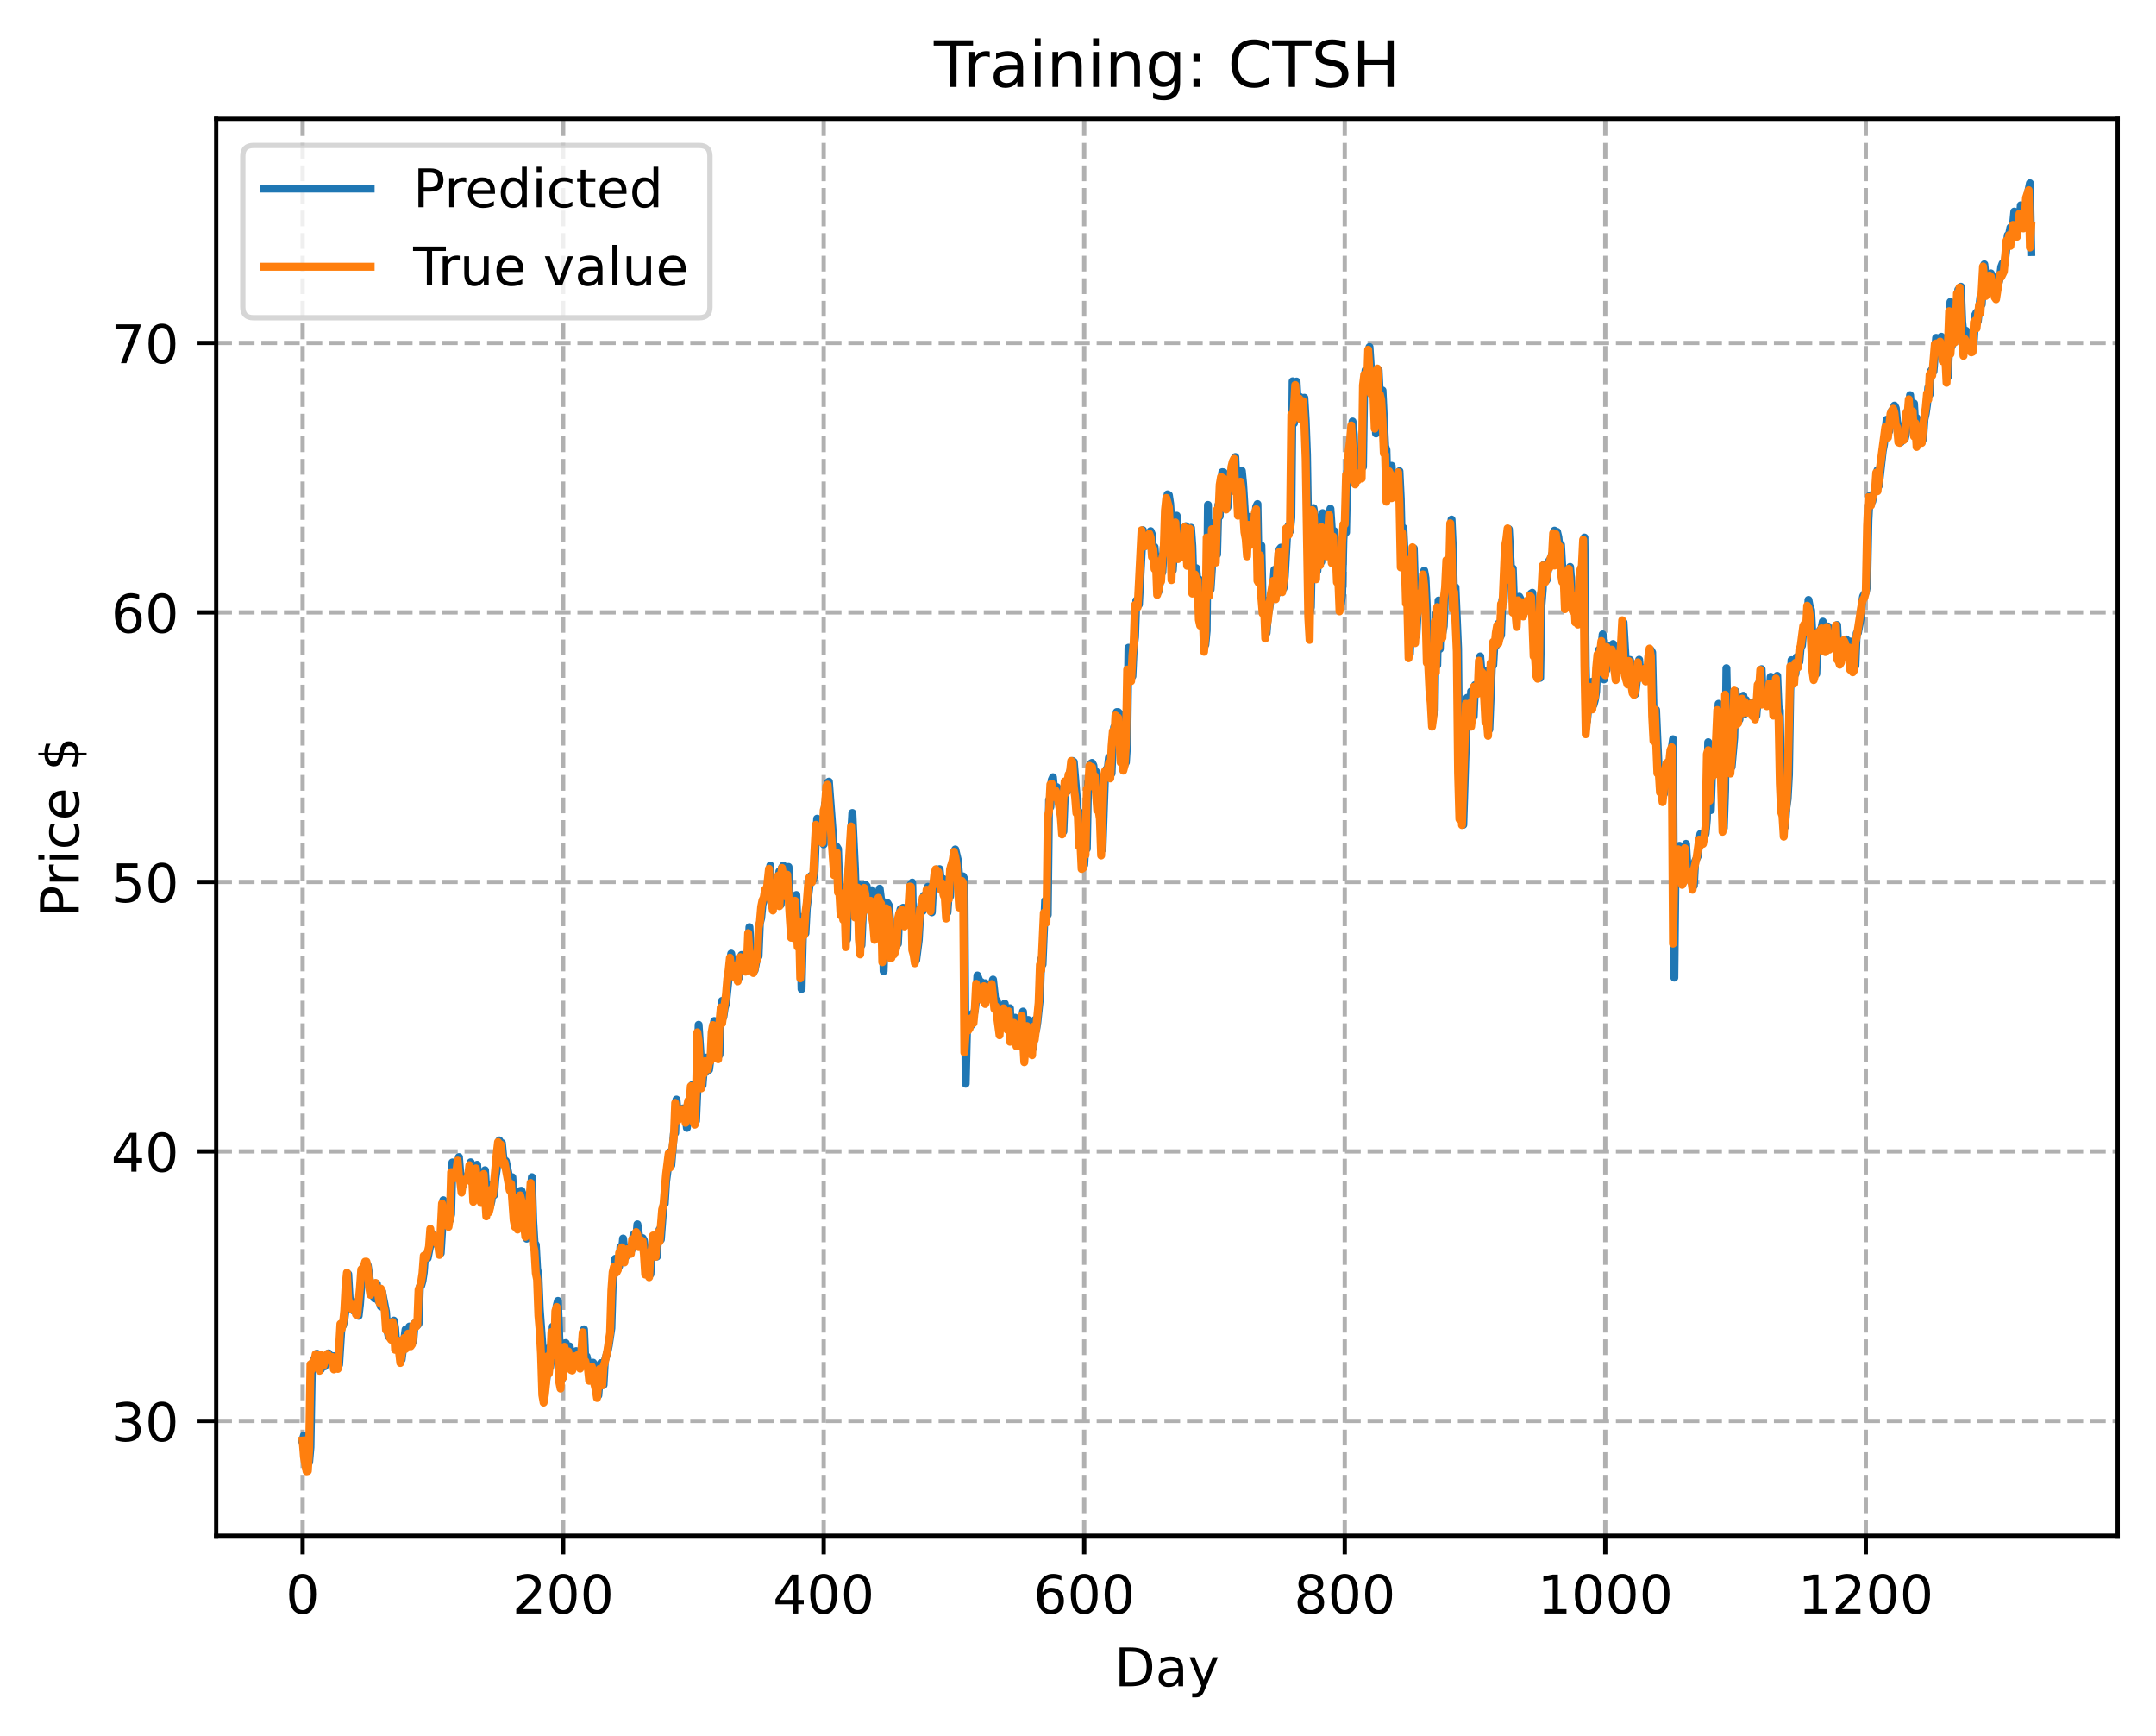 <?xml version="1.0" encoding="utf-8" standalone="no"?>
<!DOCTYPE svg PUBLIC "-//W3C//DTD SVG 1.1//EN"
  "http://www.w3.org/Graphics/SVG/1.1/DTD/svg11.dtd">
<!-- Created with matplotlib (https://matplotlib.org/) -->
<svg height="325.986pt" version="1.1" viewBox="0 0 404.923 325.986" width="404.923pt" xmlns="http://www.w3.org/2000/svg" xmlns:xlink="http://www.w3.org/1999/xlink">
 <defs>
  <style type="text/css">
*{stroke-linecap:butt;stroke-linejoin:round;}
  </style>
 </defs>
 <g id="figure_1">
  <g id="patch_1">
   <path d="M 0 325.986 
L 404.923 325.986 
L 404.923 0 
L 0 0 
z
" style="fill:#ffffff;"/>
  </g>
  <g id="axes_1">
   <g id="patch_2">
    <path d="M 40.603 288.43 
L 397.723 288.43 
L 397.723 22.318 
L 40.603 22.318 
z
" style="fill:#ffffff;"/>
   </g>
   <g id="matplotlib.axis_1">
    <g id="xtick_1">
     <g id="line2d_1">
      <path clip-path="url(#pe4e3924b7d)" d="M 56.836 288.43 
L 56.836 22.318 
" style="fill:none;stroke:#b0b0b0;stroke-dasharray:2.96,1.28;stroke-dashoffset:0;stroke-width:0.8;"/>
     </g>
     <g id="line2d_2">
      <defs>
       <path d="M 0 0 
L 0 3.5 
" id="m7bb28add64" style="stroke:#000000;stroke-width:0.8;"/>
      </defs>
      <g>
       <use style="stroke:#000000;stroke-width:0.8;" x="56.836" xlink:href="#m7bb28add64" y="288.43"/>
      </g>
     </g>
     <g id="text_1">
      <!-- 0 -->
      <defs>
       <path d="M 31.781 66.406 
Q 24.172 66.406 20.328 58.906 
Q 16.5 51.422 16.5 36.375 
Q 16.5 21.391 20.328 13.891 
Q 24.172 6.391 31.781 6.391 
Q 39.453 6.391 43.281 13.891 
Q 47.125 21.391 47.125 36.375 
Q 47.125 51.422 43.281 58.906 
Q 39.453 66.406 31.781 66.406 
z
M 31.781 74.219 
Q 44.047 74.219 50.516 64.516 
Q 56.984 54.828 56.984 36.375 
Q 56.984 17.969 50.516 8.266 
Q 44.047 -1.422 31.781 -1.422 
Q 19.531 -1.422 13.062 8.266 
Q 6.594 17.969 6.594 36.375 
Q 6.594 54.828 13.062 64.516 
Q 19.531 74.219 31.781 74.219 
z
" id="DejaVuSans-48"/>
      </defs>
      <g transform="translate(53.655 303.029)scale(0.1 -0.1)">
       <use xlink:href="#DejaVuSans-48"/>
      </g>
     </g>
    </g>
    <g id="xtick_2">
     <g id="line2d_3">
      <path clip-path="url(#pe4e3924b7d)" d="M 105.766 288.43 
L 105.766 22.318 
" style="fill:none;stroke:#b0b0b0;stroke-dasharray:2.96,1.28;stroke-dashoffset:0;stroke-width:0.8;"/>
     </g>
     <g id="line2d_4">
      <g>
       <use style="stroke:#000000;stroke-width:0.8;" x="105.766" xlink:href="#m7bb28add64" y="288.43"/>
      </g>
     </g>
     <g id="text_2">
      <!-- 200 -->
      <defs>
       <path d="M 19.188 8.297 
L 53.609 8.297 
L 53.609 0 
L 7.328 0 
L 7.328 8.297 
Q 12.938 14.109 22.625 23.891 
Q 32.328 33.688 34.812 36.531 
Q 39.547 41.844 41.422 45.531 
Q 43.312 49.219 43.312 52.781 
Q 43.312 58.594 39.234 62.25 
Q 35.156 65.922 28.609 65.922 
Q 23.969 65.922 18.812 64.312 
Q 13.672 62.703 7.812 59.422 
L 7.812 69.391 
Q 13.766 71.781 18.938 73 
Q 24.125 74.219 28.422 74.219 
Q 39.75 74.219 46.484 68.547 
Q 53.219 62.891 53.219 53.422 
Q 53.219 48.922 51.531 44.891 
Q 49.859 40.875 45.406 35.406 
Q 44.188 33.984 37.641 27.219 
Q 31.109 20.453 19.188 8.297 
z
" id="DejaVuSans-50"/>
      </defs>
      <g transform="translate(96.223 303.029)scale(0.1 -0.1)">
       <use xlink:href="#DejaVuSans-50"/>
       <use x="63.623" xlink:href="#DejaVuSans-48"/>
       <use x="127.246" xlink:href="#DejaVuSans-48"/>
      </g>
     </g>
    </g>
    <g id="xtick_3">
     <g id="line2d_5">
      <path clip-path="url(#pe4e3924b7d)" d="M 154.697 288.43 
L 154.697 22.318 
" style="fill:none;stroke:#b0b0b0;stroke-dasharray:2.96,1.28;stroke-dashoffset:0;stroke-width:0.8;"/>
     </g>
     <g id="line2d_6">
      <g>
       <use style="stroke:#000000;stroke-width:0.8;" x="154.697" xlink:href="#m7bb28add64" y="288.43"/>
      </g>
     </g>
     <g id="text_3">
      <!-- 400 -->
      <defs>
       <path d="M 37.797 64.312 
L 12.891 25.391 
L 37.797 25.391 
z
M 35.203 72.906 
L 47.609 72.906 
L 47.609 25.391 
L 58.016 25.391 
L 58.016 17.188 
L 47.609 17.188 
L 47.609 0 
L 37.797 0 
L 37.797 17.188 
L 4.891 17.188 
L 4.891 26.703 
z
" id="DejaVuSans-52"/>
      </defs>
      <g transform="translate(145.153 303.029)scale(0.1 -0.1)">
       <use xlink:href="#DejaVuSans-52"/>
       <use x="63.623" xlink:href="#DejaVuSans-48"/>
       <use x="127.246" xlink:href="#DejaVuSans-48"/>
      </g>
     </g>
    </g>
    <g id="xtick_4">
     <g id="line2d_7">
      <path clip-path="url(#pe4e3924b7d)" d="M 203.628 288.43 
L 203.628 22.318 
" style="fill:none;stroke:#b0b0b0;stroke-dasharray:2.96,1.28;stroke-dashoffset:0;stroke-width:0.8;"/>
     </g>
     <g id="line2d_8">
      <g>
       <use style="stroke:#000000;stroke-width:0.8;" x="203.628" xlink:href="#m7bb28add64" y="288.43"/>
      </g>
     </g>
     <g id="text_4">
      <!-- 600 -->
      <defs>
       <path d="M 33.016 40.375 
Q 26.375 40.375 22.484 35.828 
Q 18.609 31.297 18.609 23.391 
Q 18.609 15.531 22.484 10.953 
Q 26.375 6.391 33.016 6.391 
Q 39.656 6.391 43.531 10.953 
Q 47.406 15.531 47.406 23.391 
Q 47.406 31.297 43.531 35.828 
Q 39.656 40.375 33.016 40.375 
z
M 52.594 71.297 
L 52.594 62.312 
Q 48.875 64.062 45.094 64.984 
Q 41.312 65.922 37.594 65.922 
Q 27.828 65.922 22.672 59.328 
Q 17.531 52.734 16.797 39.406 
Q 19.672 43.656 24.016 45.922 
Q 28.375 48.188 33.594 48.188 
Q 44.578 48.188 50.953 41.516 
Q 57.328 34.859 57.328 23.391 
Q 57.328 12.156 50.688 5.359 
Q 44.047 -1.422 33.016 -1.422 
Q 20.359 -1.422 13.672 8.266 
Q 6.984 17.969 6.984 36.375 
Q 6.984 53.656 15.188 63.938 
Q 23.391 74.219 37.203 74.219 
Q 40.922 74.219 44.703 73.484 
Q 48.484 72.75 52.594 71.297 
z
" id="DejaVuSans-54"/>
      </defs>
      <g transform="translate(194.084 303.029)scale(0.1 -0.1)">
       <use xlink:href="#DejaVuSans-54"/>
       <use x="63.623" xlink:href="#DejaVuSans-48"/>
       <use x="127.246" xlink:href="#DejaVuSans-48"/>
      </g>
     </g>
    </g>
    <g id="xtick_5">
     <g id="line2d_9">
      <path clip-path="url(#pe4e3924b7d)" d="M 252.558 288.43 
L 252.558 22.318 
" style="fill:none;stroke:#b0b0b0;stroke-dasharray:2.96,1.28;stroke-dashoffset:0;stroke-width:0.8;"/>
     </g>
     <g id="line2d_10">
      <g>
       <use style="stroke:#000000;stroke-width:0.8;" x="252.558" xlink:href="#m7bb28add64" y="288.43"/>
      </g>
     </g>
     <g id="text_5">
      <!-- 800 -->
      <defs>
       <path d="M 31.781 34.625 
Q 24.75 34.625 20.719 30.859 
Q 16.703 27.094 16.703 20.516 
Q 16.703 13.922 20.719 10.156 
Q 24.75 6.391 31.781 6.391 
Q 38.812 6.391 42.859 10.172 
Q 46.922 13.969 46.922 20.516 
Q 46.922 27.094 42.891 30.859 
Q 38.875 34.625 31.781 34.625 
z
M 21.922 38.812 
Q 15.578 40.375 12.031 44.719 
Q 8.5 49.078 8.5 55.328 
Q 8.5 64.062 14.719 69.141 
Q 20.953 74.219 31.781 74.219 
Q 42.672 74.219 48.875 69.141 
Q 55.078 64.062 55.078 55.328 
Q 55.078 49.078 51.531 44.719 
Q 48 40.375 41.703 38.812 
Q 48.828 37.156 52.797 32.312 
Q 56.781 27.484 56.781 20.516 
Q 56.781 9.906 50.312 4.234 
Q 43.844 -1.422 31.781 -1.422 
Q 19.734 -1.422 13.25 4.234 
Q 6.781 9.906 6.781 20.516 
Q 6.781 27.484 10.781 32.312 
Q 14.797 37.156 21.922 38.812 
z
M 18.312 54.391 
Q 18.312 48.734 21.844 45.562 
Q 25.391 42.391 31.781 42.391 
Q 38.141 42.391 41.719 45.562 
Q 45.312 48.734 45.312 54.391 
Q 45.312 60.062 41.719 63.234 
Q 38.141 66.406 31.781 66.406 
Q 25.391 66.406 21.844 63.234 
Q 18.312 60.062 18.312 54.391 
z
" id="DejaVuSans-56"/>
      </defs>
      <g transform="translate(243.015 303.029)scale(0.1 -0.1)">
       <use xlink:href="#DejaVuSans-56"/>
       <use x="63.623" xlink:href="#DejaVuSans-48"/>
       <use x="127.246" xlink:href="#DejaVuSans-48"/>
      </g>
     </g>
    </g>
    <g id="xtick_6">
     <g id="line2d_11">
      <path clip-path="url(#pe4e3924b7d)" d="M 301.489 288.43 
L 301.489 22.318 
" style="fill:none;stroke:#b0b0b0;stroke-dasharray:2.96,1.28;stroke-dashoffset:0;stroke-width:0.8;"/>
     </g>
     <g id="line2d_12">
      <g>
       <use style="stroke:#000000;stroke-width:0.8;" x="301.489" xlink:href="#m7bb28add64" y="288.43"/>
      </g>
     </g>
     <g id="text_6">
      <!-- 1000 -->
      <defs>
       <path d="M 12.406 8.297 
L 28.516 8.297 
L 28.516 63.922 
L 10.984 60.406 
L 10.984 69.391 
L 28.422 72.906 
L 38.281 72.906 
L 38.281 8.297 
L 54.391 8.297 
L 54.391 0 
L 12.406 0 
z
" id="DejaVuSans-49"/>
      </defs>
      <g transform="translate(288.764 303.029)scale(0.1 -0.1)">
       <use xlink:href="#DejaVuSans-49"/>
       <use x="63.623" xlink:href="#DejaVuSans-48"/>
       <use x="127.246" xlink:href="#DejaVuSans-48"/>
       <use x="190.869" xlink:href="#DejaVuSans-48"/>
      </g>
     </g>
    </g>
    <g id="xtick_7">
     <g id="line2d_13">
      <path clip-path="url(#pe4e3924b7d)" d="M 350.419 288.43 
L 350.419 22.318 
" style="fill:none;stroke:#b0b0b0;stroke-dasharray:2.96,1.28;stroke-dashoffset:0;stroke-width:0.8;"/>
     </g>
     <g id="line2d_14">
      <g>
       <use style="stroke:#000000;stroke-width:0.8;" x="350.419" xlink:href="#m7bb28add64" y="288.43"/>
      </g>
     </g>
     <g id="text_7">
      <!-- 1200 -->
      <g transform="translate(337.694 303.029)scale(0.1 -0.1)">
       <use xlink:href="#DejaVuSans-49"/>
       <use x="63.623" xlink:href="#DejaVuSans-50"/>
       <use x="127.246" xlink:href="#DejaVuSans-48"/>
       <use x="190.869" xlink:href="#DejaVuSans-48"/>
      </g>
     </g>
    </g>
    <g id="text_8">
     <!-- Day -->
     <defs>
      <path d="M 19.672 64.797 
L 19.672 8.109 
L 31.594 8.109 
Q 46.688 8.109 53.688 14.938 
Q 60.688 21.781 60.688 36.531 
Q 60.688 51.172 53.688 57.984 
Q 46.688 64.797 31.594 64.797 
z
M 9.812 72.906 
L 30.078 72.906 
Q 51.266 72.906 61.172 64.094 
Q 71.094 55.281 71.094 36.531 
Q 71.094 17.672 61.125 8.828 
Q 51.172 0 30.078 0 
L 9.812 0 
z
" id="DejaVuSans-68"/>
      <path d="M 34.281 27.484 
Q 23.391 27.484 19.188 25 
Q 14.984 22.516 14.984 16.5 
Q 14.984 11.719 18.141 8.906 
Q 21.297 6.109 26.703 6.109 
Q 34.188 6.109 38.703 11.406 
Q 43.219 16.703 43.219 25.484 
L 43.219 27.484 
z
M 52.203 31.203 
L 52.203 0 
L 43.219 0 
L 43.219 8.297 
Q 40.141 3.328 35.547 0.953 
Q 30.953 -1.422 24.312 -1.422 
Q 15.922 -1.422 10.953 3.297 
Q 6 8.016 6 15.922 
Q 6 25.141 12.172 29.828 
Q 18.359 34.516 30.609 34.516 
L 43.219 34.516 
L 43.219 35.406 
Q 43.219 41.609 39.141 45 
Q 35.062 48.391 27.688 48.391 
Q 23 48.391 18.547 47.266 
Q 14.109 46.141 10.016 43.891 
L 10.016 52.203 
Q 14.938 54.109 19.578 55.047 
Q 24.219 56 28.609 56 
Q 40.484 56 46.344 49.844 
Q 52.203 43.703 52.203 31.203 
z
" id="DejaVuSans-97"/>
      <path d="M 32.172 -5.078 
Q 28.375 -14.844 24.75 -17.812 
Q 21.141 -20.797 15.094 -20.797 
L 7.906 -20.797 
L 7.906 -13.281 
L 13.188 -13.281 
Q 16.891 -13.281 18.938 -11.516 
Q 21 -9.766 23.484 -3.219 
L 25.094 0.875 
L 2.984 54.688 
L 12.5 54.688 
L 29.594 11.922 
L 46.688 54.688 
L 56.203 54.688 
z
" id="DejaVuSans-121"/>
     </defs>
     <g transform="translate(209.29 316.707)scale(0.1 -0.1)">
      <use xlink:href="#DejaVuSans-68"/>
      <use x="77.002" xlink:href="#DejaVuSans-97"/>
      <use x="138.281" xlink:href="#DejaVuSans-121"/>
     </g>
    </g>
   </g>
   <g id="matplotlib.axis_2">
    <g id="ytick_1">
     <g id="line2d_15">
      <path clip-path="url(#pe4e3924b7d)" d="M 40.603 266.869 
L 397.723 266.869 
" style="fill:none;stroke:#b0b0b0;stroke-dasharray:2.96,1.28;stroke-dashoffset:0;stroke-width:0.8;"/>
     </g>
     <g id="line2d_16">
      <defs>
       <path d="M 0 0 
L -3.5 0 
" id="m162fd7244c" style="stroke:#000000;stroke-width:0.8;"/>
      </defs>
      <g>
       <use style="stroke:#000000;stroke-width:0.8;" x="40.603" xlink:href="#m162fd7244c" y="266.869"/>
      </g>
     </g>
     <g id="text_9">
      <!-- 30 -->
      <defs>
       <path d="M 40.578 39.312 
Q 47.656 37.797 51.625 33 
Q 55.609 28.219 55.609 21.188 
Q 55.609 10.406 48.188 4.484 
Q 40.766 -1.422 27.094 -1.422 
Q 22.516 -1.422 17.656 -0.516 
Q 12.797 0.391 7.625 2.203 
L 7.625 11.719 
Q 11.719 9.328 16.594 8.109 
Q 21.484 6.891 26.812 6.891 
Q 36.078 6.891 40.938 10.547 
Q 45.797 14.203 45.797 21.188 
Q 45.797 27.641 41.281 31.266 
Q 36.766 34.906 28.719 34.906 
L 20.219 34.906 
L 20.219 43.016 
L 29.109 43.016 
Q 36.375 43.016 40.234 45.922 
Q 44.094 48.828 44.094 54.297 
Q 44.094 59.906 40.109 62.906 
Q 36.141 65.922 28.719 65.922 
Q 24.656 65.922 20.016 65.031 
Q 15.375 64.156 9.812 62.312 
L 9.812 71.094 
Q 15.438 72.656 20.344 73.438 
Q 25.25 74.219 29.594 74.219 
Q 40.828 74.219 47.359 69.109 
Q 53.906 64.016 53.906 55.328 
Q 53.906 49.266 50.438 45.094 
Q 46.969 40.922 40.578 39.312 
z
" id="DejaVuSans-51"/>
      </defs>
      <g transform="translate(20.878 270.668)scale(0.1 -0.1)">
       <use xlink:href="#DejaVuSans-51"/>
       <use x="63.623" xlink:href="#DejaVuSans-48"/>
      </g>
     </g>
    </g>
    <g id="ytick_2">
     <g id="line2d_17">
      <path clip-path="url(#pe4e3924b7d)" d="M 40.603 216.254 
L 397.723 216.254 
" style="fill:none;stroke:#b0b0b0;stroke-dasharray:2.96,1.28;stroke-dashoffset:0;stroke-width:0.8;"/>
     </g>
     <g id="line2d_18">
      <g>
       <use style="stroke:#000000;stroke-width:0.8;" x="40.603" xlink:href="#m162fd7244c" y="216.254"/>
      </g>
     </g>
     <g id="text_10">
      <!-- 40 -->
      <g transform="translate(20.878 220.054)scale(0.1 -0.1)">
       <use xlink:href="#DejaVuSans-52"/>
       <use x="63.623" xlink:href="#DejaVuSans-48"/>
      </g>
     </g>
    </g>
    <g id="ytick_3">
     <g id="line2d_19">
      <path clip-path="url(#pe4e3924b7d)" d="M 40.603 165.64 
L 397.723 165.64 
" style="fill:none;stroke:#b0b0b0;stroke-dasharray:2.96,1.28;stroke-dashoffset:0;stroke-width:0.8;"/>
     </g>
     <g id="line2d_20">
      <g>
       <use style="stroke:#000000;stroke-width:0.8;" x="40.603" xlink:href="#m162fd7244c" y="165.64"/>
      </g>
     </g>
     <g id="text_11">
      <!-- 50 -->
      <defs>
       <path d="M 10.797 72.906 
L 49.516 72.906 
L 49.516 64.594 
L 19.828 64.594 
L 19.828 46.734 
Q 21.969 47.469 24.109 47.828 
Q 26.266 48.188 28.422 48.188 
Q 40.625 48.188 47.75 41.5 
Q 54.891 34.812 54.891 23.391 
Q 54.891 11.625 47.562 5.094 
Q 40.234 -1.422 26.906 -1.422 
Q 22.312 -1.422 17.547 -0.641 
Q 12.797 0.141 7.719 1.703 
L 7.719 11.625 
Q 12.109 9.234 16.797 8.062 
Q 21.484 6.891 26.703 6.891 
Q 35.156 6.891 40.078 11.328 
Q 45.016 15.766 45.016 23.391 
Q 45.016 31 40.078 35.438 
Q 35.156 39.891 26.703 39.891 
Q 22.75 39.891 18.812 39.016 
Q 14.891 38.141 10.797 36.281 
z
" id="DejaVuSans-53"/>
      </defs>
      <g transform="translate(20.878 169.439)scale(0.1 -0.1)">
       <use xlink:href="#DejaVuSans-53"/>
       <use x="63.623" xlink:href="#DejaVuSans-48"/>
      </g>
     </g>
    </g>
    <g id="ytick_4">
     <g id="line2d_21">
      <path clip-path="url(#pe4e3924b7d)" d="M 40.603 115.025 
L 397.723 115.025 
" style="fill:none;stroke:#b0b0b0;stroke-dasharray:2.96,1.28;stroke-dashoffset:0;stroke-width:0.8;"/>
     </g>
     <g id="line2d_22">
      <g>
       <use style="stroke:#000000;stroke-width:0.8;" x="40.603" xlink:href="#m162fd7244c" y="115.025"/>
      </g>
     </g>
     <g id="text_12">
      <!-- 60 -->
      <g transform="translate(20.878 118.824)scale(0.1 -0.1)">
       <use xlink:href="#DejaVuSans-54"/>
       <use x="63.623" xlink:href="#DejaVuSans-48"/>
      </g>
     </g>
    </g>
    <g id="ytick_5">
     <g id="line2d_23">
      <path clip-path="url(#pe4e3924b7d)" d="M 40.603 64.41 
L 397.723 64.41 
" style="fill:none;stroke:#b0b0b0;stroke-dasharray:2.96,1.28;stroke-dashoffset:0;stroke-width:0.8;"/>
     </g>
     <g id="line2d_24">
      <g>
       <use style="stroke:#000000;stroke-width:0.8;" x="40.603" xlink:href="#m162fd7244c" y="64.41"/>
      </g>
     </g>
     <g id="text_13">
      <!-- 70 -->
      <defs>
       <path d="M 8.203 72.906 
L 55.078 72.906 
L 55.078 68.703 
L 28.609 0 
L 18.312 0 
L 43.219 64.594 
L 8.203 64.594 
z
" id="DejaVuSans-55"/>
      </defs>
      <g transform="translate(20.878 68.209)scale(0.1 -0.1)">
       <use xlink:href="#DejaVuSans-55"/>
       <use x="63.623" xlink:href="#DejaVuSans-48"/>
      </g>
     </g>
    </g>
    <g id="text_14">
     <!-- Price $ -->
     <defs>
      <path d="M 19.672 64.797 
L 19.672 37.406 
L 32.078 37.406 
Q 38.969 37.406 42.719 40.969 
Q 46.484 44.531 46.484 51.125 
Q 46.484 57.672 42.719 61.234 
Q 38.969 64.797 32.078 64.797 
z
M 9.812 72.906 
L 32.078 72.906 
Q 44.344 72.906 50.609 67.359 
Q 56.891 61.812 56.891 51.125 
Q 56.891 40.328 50.609 34.812 
Q 44.344 29.297 32.078 29.297 
L 19.672 29.297 
L 19.672 0 
L 9.812 0 
z
" id="DejaVuSans-80"/>
      <path d="M 41.109 46.297 
Q 39.594 47.172 37.812 47.578 
Q 36.031 48 33.891 48 
Q 26.266 48 22.188 43.047 
Q 18.109 38.094 18.109 28.812 
L 18.109 0 
L 9.078 0 
L 9.078 54.688 
L 18.109 54.688 
L 18.109 46.188 
Q 20.953 51.172 25.484 53.578 
Q 30.031 56 36.531 56 
Q 37.453 56 38.578 55.875 
Q 39.703 55.766 41.062 55.516 
z
" id="DejaVuSans-114"/>
      <path d="M 9.422 54.688 
L 18.406 54.688 
L 18.406 0 
L 9.422 0 
z
M 9.422 75.984 
L 18.406 75.984 
L 18.406 64.594 
L 9.422 64.594 
z
" id="DejaVuSans-105"/>
      <path d="M 48.781 52.594 
L 48.781 44.188 
Q 44.969 46.297 41.141 47.344 
Q 37.312 48.391 33.406 48.391 
Q 24.656 48.391 19.812 42.844 
Q 14.984 37.312 14.984 27.297 
Q 14.984 17.281 19.812 11.734 
Q 24.656 6.203 33.406 6.203 
Q 37.312 6.203 41.141 7.25 
Q 44.969 8.297 48.781 10.406 
L 48.781 2.094 
Q 45.016 0.344 40.984 -0.531 
Q 36.969 -1.422 32.422 -1.422 
Q 20.062 -1.422 12.781 6.344 
Q 5.516 14.109 5.516 27.297 
Q 5.516 40.672 12.859 48.328 
Q 20.219 56 33.016 56 
Q 37.156 56 41.109 55.141 
Q 45.062 54.297 48.781 52.594 
z
" id="DejaVuSans-99"/>
      <path d="M 56.203 29.594 
L 56.203 25.203 
L 14.891 25.203 
Q 15.484 15.922 20.484 11.062 
Q 25.484 6.203 34.422 6.203 
Q 39.594 6.203 44.453 7.469 
Q 49.312 8.734 54.109 11.281 
L 54.109 2.781 
Q 49.266 0.734 44.188 -0.344 
Q 39.109 -1.422 33.891 -1.422 
Q 20.797 -1.422 13.156 6.188 
Q 5.516 13.812 5.516 26.812 
Q 5.516 40.234 12.766 48.109 
Q 20.016 56 32.328 56 
Q 43.359 56 49.781 48.891 
Q 56.203 41.797 56.203 29.594 
z
M 47.219 32.234 
Q 47.125 39.594 43.094 43.984 
Q 39.062 48.391 32.422 48.391 
Q 24.906 48.391 20.391 44.141 
Q 15.875 39.891 15.188 32.172 
z
" id="DejaVuSans-101"/>
      <path id="DejaVuSans-32"/>
      <path d="M 33.797 -14.703 
L 28.906 -14.703 
L 28.859 0 
Q 23.734 0.094 18.609 1.188 
Q 13.484 2.297 8.297 4.5 
L 8.297 13.281 
Q 13.281 10.156 18.375 8.562 
Q 23.484 6.984 28.906 6.938 
L 28.906 29.203 
Q 18.109 30.953 13.203 35.156 
Q 8.297 39.359 8.297 46.688 
Q 8.297 54.641 13.625 59.219 
Q 18.953 63.812 28.906 64.5 
L 28.906 75.984 
L 33.797 75.984 
L 33.797 64.656 
Q 38.328 64.453 42.578 63.688 
Q 46.828 62.938 50.875 61.625 
L 50.875 53.078 
Q 46.828 55.125 42.547 56.25 
Q 38.281 57.375 33.797 57.562 
L 33.797 36.719 
Q 44.875 35.016 50.094 30.609 
Q 55.328 26.219 55.328 18.609 
Q 55.328 10.359 49.781 5.594 
Q 44.234 0.828 33.797 0.094 
z
M 28.906 37.594 
L 28.906 57.625 
Q 23.25 56.984 20.266 54.391 
Q 17.281 51.812 17.281 47.516 
Q 17.281 43.312 20.031 40.969 
Q 22.797 38.625 28.906 37.594 
z
M 33.797 28.219 
L 33.797 7.078 
Q 39.984 7.906 43.141 10.594 
Q 46.297 13.281 46.297 17.672 
Q 46.297 21.969 43.281 24.5 
Q 40.281 27.047 33.797 28.219 
z
" id="DejaVuSans-36"/>
     </defs>
     <g transform="translate(14.798 172.342)rotate(-90)scale(0.1 -0.1)">
      <use xlink:href="#DejaVuSans-80"/>
      <use x="58.553" xlink:href="#DejaVuSans-114"/>
      <use x="99.666" xlink:href="#DejaVuSans-105"/>
      <use x="127.449" xlink:href="#DejaVuSans-99"/>
      <use x="182.43" xlink:href="#DejaVuSans-101"/>
      <use x="243.953" xlink:href="#DejaVuSans-32"/>
      <use x="275.74" xlink:href="#DejaVuSans-36"/>
     </g>
    </g>
   </g>
   <g id="line2d_25">
    <path clip-path="url(#pe4e3924b7d)" d="M 56.836 270.503 
L 57.081 269.598 
L 57.814 274.463 
L 58.059 274.612 
L 58.304 271.82 
L 58.548 258.065 
L 58.793 255.807 
L 59.038 255.194 
L 59.282 255.258 
L 59.527 254.247 
L 59.772 254.679 
L 60.261 257.201 
L 60.506 255.039 
L 60.75 255.557 
L 60.995 256.606 
L 61.24 255.148 
L 61.729 254.185 
L 62.463 256.037 
L 62.708 254.701 
L 62.952 256.49 
L 63.197 254.963 
L 63.686 256.316 
L 64.175 248.549 
L 64.42 248.93 
L 64.665 247.954 
L 64.909 245.942 
L 65.399 239.303 
L 65.643 243.603 
L 65.888 244.956 
L 66.133 244.912 
L 66.377 246.156 
L 66.622 244.571 
L 67.111 246.799 
L 67.356 247.127 
L 67.601 244.993 
L 68.09 238.179 
L 68.335 239.128 
L 68.579 237.782 
L 68.824 237.298 
L 69.069 237.683 
L 69.802 242.834 
L 70.047 242.041 
L 70.292 243.835 
L 70.781 241.121 
L 71.026 244.277 
L 71.27 244.437 
L 71.515 245.358 
L 71.76 242.594 
L 72.494 246.383 
L 72.738 249.756 
L 72.983 250.996 
L 73.228 248.569 
L 73.472 250.383 
L 73.717 251.164 
L 73.962 248.025 
L 74.206 249.414 
L 74.451 253.064 
L 74.696 251.723 
L 74.94 252.4 
L 75.185 254.634 
L 75.429 255.343 
L 76.163 249.713 
L 76.408 252.651 
L 76.653 251.344 
L 76.897 249.145 
L 77.142 251.408 
L 77.387 251.806 
L 77.631 251.862 
L 77.876 248.543 
L 78.121 248.555 
L 78.365 248.912 
L 78.61 248.623 
L 78.855 241.624 
L 79.099 241.483 
L 79.344 240.592 
L 79.589 238.974 
L 79.833 235.74 
L 80.323 236.291 
L 80.812 233.816 
L 81.056 231.623 
L 81.301 233.101 
L 82.035 233.708 
L 82.28 233.512 
L 82.524 233.917 
L 82.769 235.366 
L 83.014 231.357 
L 83.258 225.421 
L 83.503 227.182 
L 83.748 227.891 
L 83.992 227.234 
L 84.237 229.466 
L 84.482 229.156 
L 84.726 228.055 
L 84.971 218.327 
L 85.46 220.669 
L 85.705 220.888 
L 86.194 217.315 
L 86.439 220.258 
L 86.684 220.884 
L 86.928 222.637 
L 87.173 221.504 
L 87.417 221.101 
L 87.662 221.244 
L 88.151 220.647 
L 88.396 218.299 
L 88.641 221.498 
L 88.885 219.898 
L 89.13 225.289 
L 89.375 219.828 
L 89.619 218.764 
L 89.864 222.79 
L 90.598 225.343 
L 90.843 223.427 
L 91.087 219.79 
L 91.577 227.701 
L 91.821 224.534 
L 92.066 226.565 
L 92.311 225.533 
L 92.555 222.393 
L 92.8 224.447 
L 93.044 221.298 
L 93.289 219.665 
L 93.534 216.082 
L 93.778 214.186 
L 94.023 215.405 
L 94.268 214.683 
L 94.512 217.262 
L 94.757 218.586 
L 95.002 218.057 
L 95.98 222.784 
L 96.225 221.107 
L 96.714 228.749 
L 96.959 229.894 
L 97.204 228.774 
L 97.448 230.449 
L 97.693 223.685 
L 97.938 223.641 
L 98.182 224.394 
L 98.427 228.399 
L 98.672 229.53 
L 98.916 232.634 
L 99.161 229.339 
L 99.405 230.01 
L 99.65 224.145 
L 99.895 221.097 
L 100.139 229.24 
L 100.384 233.379 
L 100.629 233.788 
L 100.873 238.252 
L 101.118 239.491 
L 101.363 245.751 
L 101.852 252.523 
L 102.097 260.233 
L 102.341 260.469 
L 102.586 259.348 
L 102.831 257.511 
L 103.075 253.206 
L 103.32 256.74 
L 103.565 254.675 
L 103.809 249.159 
L 104.299 253.185 
L 104.543 245.25 
L 104.788 244.329 
L 105.277 257.742 
L 105.522 259.051 
L 105.766 254.315 
L 106.011 257.078 
L 106.256 252.247 
L 106.5 253.884 
L 106.745 254.068 
L 106.99 252.886 
L 107.234 255.223 
L 107.479 256.416 
L 107.724 256.096 
L 108.213 253.761 
L 108.458 254.446 
L 108.702 253.953 
L 108.947 254.92 
L 109.192 256.383 
L 109.681 249.668 
L 109.926 255.341 
L 110.17 254.735 
L 110.415 255.784 
L 110.66 256.248 
L 110.904 258.324 
L 111.393 255.934 
L 112.372 262.075 
L 112.861 256.01 
L 113.351 260.097 
L 113.595 255.558 
L 114.085 253.919 
L 114.329 252.739 
L 114.819 249.458 
L 115.063 241.579 
L 115.553 236.419 
L 115.797 238.562 
L 116.287 237.805 
L 116.531 234.181 
L 116.776 235.32 
L 117.02 232.611 
L 117.265 234.978 
L 117.51 236.085 
L 117.754 234.41 
L 117.999 234.473 
L 118.244 235.035 
L 118.488 235.025 
L 118.733 234.481 
L 118.978 231.914 
L 119.222 232.275 
L 119.467 232.892 
L 119.712 229.948 
L 120.201 233.306 
L 120.446 232.634 
L 120.69 232.529 
L 120.935 232.954 
L 121.18 235.201 
L 121.424 238.697 
L 121.669 237.614 
L 122.158 239.31 
L 122.403 234.908 
L 122.648 234.271 
L 122.892 232.104 
L 123.137 232.865 
L 123.381 235.997 
L 123.626 231.674 
L 123.871 230.926 
L 124.115 232.812 
L 124.605 226.382 
L 124.849 226.072 
L 125.094 222.012 
L 125.828 216.37 
L 126.073 218.866 
L 126.562 212.938 
L 126.807 212.792 
L 127.051 206.516 
L 127.296 209.203 
L 127.785 209.712 
L 128.03 208.257 
L 128.275 208.186 
L 128.519 208.744 
L 128.764 209.679 
L 129.008 211.842 
L 129.253 207.974 
L 129.498 206.357 
L 129.742 207.337 
L 129.987 203.8 
L 130.232 206.127 
L 130.476 209.977 
L 130.721 210.535 
L 130.966 204.995 
L 131.21 192.473 
L 131.944 203.844 
L 132.189 200.831 
L 132.434 201.404 
L 132.678 198.634 
L 132.923 198.695 
L 133.168 200.92 
L 133.412 199.073 
L 133.657 198.736 
L 133.902 193.284 
L 134.146 191.763 
L 134.391 196.909 
L 134.636 197.765 
L 134.88 196.389 
L 135.125 198.109 
L 135.369 190.042 
L 135.614 187.983 
L 135.859 191.009 
L 136.103 189.308 
L 136.348 188.501 
L 137.327 179.105 
L 137.571 181.107 
L 137.816 181.394 
L 138.061 182.608 
L 138.305 180.546 
L 138.55 181.134 
L 138.795 183.584 
L 139.039 180.665 
L 139.284 179.366 
L 139.529 181.196 
L 139.773 181.626 
L 140.018 180.447 
L 140.263 182.174 
L 140.507 180.598 
L 140.752 174.13 
L 140.996 178.452 
L 141.241 178.496 
L 141.486 181.273 
L 141.73 182.242 
L 142.22 179.684 
L 142.464 179.616 
L 142.709 173.412 
L 142.954 172.434 
L 143.198 169.913 
L 143.688 168.433 
L 143.932 167.059 
L 144.177 167.613 
L 144.666 162.563 
L 144.911 168.508 
L 145.156 168.939 
L 145.4 170.109 
L 145.645 166.593 
L 145.89 165.413 
L 146.134 166.545 
L 146.379 163.648 
L 146.624 169.905 
L 146.868 162.95 
L 147.113 162.567 
L 147.602 166.836 
L 147.847 166.852 
L 148.091 162.822 
L 148.336 168.987 
L 148.825 175.073 
L 149.07 173.145 
L 149.315 175.715 
L 149.559 168.099 
L 149.804 174.149 
L 150.049 176.339 
L 150.293 172.22 
L 150.538 185.754 
L 150.783 175.835 
L 151.027 172.573 
L 151.272 175.282 
L 151.517 170.603 
L 152.251 164.539 
L 152.495 164.397 
L 152.74 165.188 
L 152.984 163.654 
L 153.229 157.245 
L 153.474 153.761 
L 153.718 157.225 
L 153.963 155.887 
L 154.208 157.133 
L 154.452 154.592 
L 154.697 158.588 
L 154.942 150.964 
L 155.186 151.39 
L 155.431 146.996 
L 155.676 146.803 
L 156.899 163.028 
L 157.144 159.037 
L 157.388 159.457 
L 157.633 166.897 
L 157.878 166.386 
L 158.122 169.737 
L 158.367 169.12 
L 158.612 171.594 
L 158.856 168.764 
L 159.101 176.418 
L 159.345 164.202 
L 159.59 161.083 
L 160.079 152.691 
L 160.569 163.097 
L 160.813 171.271 
L 161.303 166.178 
L 161.547 175.491 
L 161.792 177.526 
L 162.037 171.862 
L 162.281 170.37 
L 162.526 166.12 
L 162.771 166.42 
L 163.015 169.609 
L 163.26 168.687 
L 163.505 169.634 
L 163.749 167.207 
L 164.239 172.315 
L 164.483 174.749 
L 164.728 175.44 
L 164.972 172.135 
L 165.217 166.909 
L 165.462 168.841 
L 165.706 169.333 
L 165.951 182.393 
L 166.196 175.441 
L 166.44 177.28 
L 166.685 169.61 
L 166.93 170.038 
L 167.174 172.756 
L 167.419 178.943 
L 167.664 178.766 
L 167.908 177.881 
L 168.153 178.43 
L 168.398 177.528 
L 168.642 177.251 
L 168.887 171.906 
L 169.132 170.761 
L 169.376 170.691 
L 169.621 170.496 
L 170.11 173.276 
L 170.355 172.49 
L 170.6 172.776 
L 170.844 170.311 
L 171.089 166.062 
L 171.333 165.758 
L 171.578 177.326 
L 172.067 180.322 
L 172.557 176.549 
L 172.801 171.977 
L 173.046 169.697 
L 173.291 171.112 
L 173.535 168.212 
L 173.78 168.199 
L 174.025 168.342 
L 174.269 166.554 
L 174.514 168.306 
L 174.759 168.678 
L 175.003 171.35 
L 175.248 166.653 
L 175.493 165.846 
L 175.982 163.284 
L 176.227 164.151 
L 176.471 163.239 
L 176.716 165.563 
L 176.96 166.029 
L 177.205 165.117 
L 177.45 167.935 
L 177.694 167.057 
L 177.939 171.381 
L 178.184 167.876 
L 178.428 168.351 
L 178.673 162.601 
L 178.918 162.283 
L 179.407 159.537 
L 179.896 161.569 
L 180.141 164.523 
L 180.386 169.561 
L 180.63 168.588 
L 180.875 164.596 
L 181.12 165.114 
L 181.364 203.539 
L 181.609 193.551 
L 181.854 192.872 
L 182.098 192.686 
L 182.343 192.653 
L 182.588 190.421 
L 182.832 190.82 
L 183.077 189.787 
L 183.321 187.82 
L 183.566 183.208 
L 184.055 184.529 
L 184.3 184.443 
L 184.545 186.355 
L 184.789 185.774 
L 185.034 184.669 
L 185.279 187.767 
L 186.013 184.989 
L 186.257 184.903 
L 186.502 183.979 
L 186.991 188.388 
L 187.236 187.94 
L 187.725 190.941 
L 187.97 191.904 
L 188.215 190.547 
L 188.459 191.237 
L 188.704 188.488 
L 189.193 192.766 
L 189.438 192.027 
L 189.682 189.36 
L 189.927 194.513 
L 190.172 191.895 
L 190.416 194.188 
L 190.661 191.147 
L 191.15 195.366 
L 191.395 193.246 
L 191.64 193.94 
L 191.884 196.095 
L 192.129 189.989 
L 192.618 197.788 
L 192.863 195.508 
L 193.108 191.567 
L 193.352 194.35 
L 193.597 195.136 
L 193.842 193.091 
L 194.086 196.788 
L 194.331 191.591 
L 194.575 193.564 
L 194.82 192.059 
L 195.309 187.434 
L 195.554 180.125 
L 195.799 181.137 
L 196.288 169.181 
L 196.533 170.069 
L 196.777 171.804 
L 197.022 150.246 
L 197.267 151.549 
L 197.511 146.509 
L 197.756 145.972 
L 198.001 148.656 
L 198.245 148.762 
L 198.49 147.831 
L 198.735 148.204 
L 198.979 149.226 
L 199.469 153.197 
L 199.713 156.151 
L 199.958 149.783 
L 200.203 146.732 
L 200.447 148.584 
L 200.936 144.977 
L 201.181 144.619 
L 201.426 142.922 
L 201.67 143.103 
L 202.16 148.961 
L 202.404 152.291 
L 202.649 152.478 
L 202.894 157.951 
L 203.138 156.419 
L 203.383 162.89 
L 203.628 162.437 
L 203.872 158.233 
L 204.117 159.412 
L 204.362 146.927 
L 204.606 146.802 
L 204.851 143.426 
L 205.096 143.287 
L 205.34 143.709 
L 205.585 145.618 
L 205.83 144.91 
L 206.074 149.436 
L 206.319 150.928 
L 206.808 152.038 
L 207.053 159.476 
L 207.542 145.442 
L 207.787 144.491 
L 208.031 144.601 
L 208.276 142.297 
L 208.521 143.285 
L 208.765 145.263 
L 209.01 139.459 
L 209.255 136.573 
L 209.499 137.982 
L 209.744 133.734 
L 209.989 133.739 
L 210.233 133.982 
L 210.723 141.437 
L 210.967 137.333 
L 211.212 143.601 
L 211.457 143.184 
L 211.701 139.402 
L 211.946 121.652 
L 212.191 126.861 
L 212.435 127.087 
L 212.68 127.003 
L 212.924 121.701 
L 213.169 119.665 
L 213.414 112.806 
L 213.903 113.532 
L 214.637 99.571 
L 214.882 102.429 
L 215.126 102.557 
L 215.616 100.471 
L 215.86 101.252 
L 216.105 99.759 
L 216.35 100.394 
L 216.594 104.11 
L 216.839 102.729 
L 217.084 105.95 
L 217.328 104.52 
L 217.573 111.116 
L 217.818 109.703 
L 218.062 105.581 
L 218.307 107.474 
L 218.551 102.782 
L 218.796 102.941 
L 219.041 95.032 
L 219.285 92.849 
L 219.53 92.993 
L 219.775 94.623 
L 220.019 98.502 
L 220.264 107.112 
L 220.753 99.101 
L 220.998 96.855 
L 221.243 102.064 
L 221.487 104.072 
L 221.732 101.078 
L 222.221 103.106 
L 222.711 98.83 
L 222.955 100.139 
L 223.2 105.209 
L 223.689 99.128 
L 223.934 102.556 
L 224.179 110.73 
L 224.423 107.865 
L 224.668 106.714 
L 224.912 109.478 
L 225.157 108.773 
L 225.402 115.655 
L 225.646 116.303 
L 225.891 112.796 
L 226.136 115.003 
L 226.38 121.09 
L 226.625 118.447 
L 226.87 94.83 
L 227.114 110.154 
L 227.359 110.712 
L 227.604 106.866 
L 227.848 98.267 
L 228.338 103.946 
L 228.582 104.128 
L 228.827 94.83 
L 229.072 96.972 
L 229.316 91.195 
L 229.561 88.677 
L 229.806 88.713 
L 230.295 89.957 
L 230.539 95.259 
L 230.784 91.081 
L 231.029 90.63 
L 231.273 90.767 
L 231.518 87.39 
L 232.007 85.838 
L 232.252 91.639 
L 232.497 90.864 
L 232.741 95.355 
L 232.986 95.589 
L 233.231 88.436 
L 233.475 90.915 
L 233.965 98.972 
L 234.454 102.394 
L 234.699 97.076 
L 234.943 100.989 
L 235.188 97.442 
L 235.433 97.483 
L 235.677 97.913 
L 235.922 95.177 
L 236.167 94.672 
L 236.411 108.093 
L 236.656 107.34 
L 236.9 102.464 
L 237.145 113.51 
L 237.39 113.493 
L 237.634 112.77 
L 237.879 118.872 
L 238.124 115.62 
L 238.368 114.44 
L 238.858 111.077 
L 239.102 110.258 
L 239.347 107.025 
L 239.592 110.727 
L 239.836 111.556 
L 240.081 104.913 
L 240.326 103.162 
L 240.57 102.856 
L 240.815 105.444 
L 241.06 110.484 
L 241.304 108.201 
L 241.794 99.337 
L 242.038 98.696 
L 242.283 99.723 
L 242.527 97.205 
L 242.772 71.618 
L 243.017 79.496 
L 243.261 76.674 
L 243.506 71.66 
L 243.751 75.91 
L 243.995 77.035 
L 244.24 74.6 
L 244.485 78.078 
L 244.974 74.707 
L 245.219 78.893 
L 245.463 85.374 
L 245.953 115.213 
L 246.197 114.046 
L 246.442 101.938 
L 246.687 95.424 
L 246.931 96.895 
L 247.176 99.267 
L 247.421 107.212 
L 247.665 100.678 
L 247.91 98.504 
L 248.155 105.511 
L 248.399 96.373 
L 248.644 101.889 
L 248.888 100.435 
L 249.133 100.202 
L 249.378 103.095 
L 249.622 100.129 
L 249.867 95.55 
L 250.112 99.187 
L 250.356 105.386 
L 250.601 99.758 
L 250.846 105.597 
L 251.09 103.067 
L 251.335 109.518 
L 251.58 107.117 
L 251.824 113.488 
L 252.069 111.734 
L 252.314 101.285 
L 252.558 98.242 
L 252.803 99.986 
L 253.048 88.489 
L 253.292 89.248 
L 253.537 84.425 
L 253.782 82.517 
L 254.026 79.165 
L 254.271 81.6 
L 254.515 89.39 
L 254.76 89.541 
L 255.005 89.25 
L 255.249 88.563 
L 255.494 88.999 
L 255.739 87.855 
L 255.983 87.675 
L 256.228 71.536 
L 256.473 69.535 
L 256.962 72.828 
L 257.207 65.175 
L 257.696 72.736 
L 257.941 71.637 
L 258.185 72.628 
L 258.43 81.406 
L 258.675 77.837 
L 258.919 69.521 
L 259.164 74.56 
L 259.653 73.338 
L 260.143 83.785 
L 260.387 84.474 
L 260.632 93.148 
L 260.876 87.691 
L 261.121 87.728 
L 261.366 87.485 
L 261.61 92.613 
L 261.855 91.577 
L 262.1 91.375 
L 262.344 89.75 
L 262.589 90.961 
L 262.834 88.502 
L 263.078 93.679 
L 263.323 104.185 
L 263.568 99.149 
L 263.812 104.096 
L 264.057 104.295 
L 264.302 111.873 
L 264.546 111.531 
L 264.791 122.843 
L 265.525 102.99 
L 266.014 119.358 
L 266.259 114.838 
L 266.503 113.784 
L 266.993 110.336 
L 267.237 112.149 
L 267.482 107.17 
L 267.727 108.57 
L 267.971 113.982 
L 268.216 124.07 
L 268.461 122.958 
L 268.705 129.144 
L 268.95 130.777 
L 269.195 134.299 
L 269.439 133.546 
L 269.684 115.34 
L 269.929 124.927 
L 270.173 112.787 
L 270.418 121.885 
L 270.663 114.626 
L 270.907 118.911 
L 271.152 117.613 
L 271.397 111.204 
L 271.641 109.554 
L 271.886 105.073 
L 272.131 108.49 
L 272.375 106.649 
L 272.62 97.576 
L 272.864 103.081 
L 273.109 113.615 
L 273.354 110.281 
L 273.843 121.786 
L 274.088 145.879 
L 274.332 151.917 
L 274.577 146.449 
L 274.822 154.906 
L 275.311 139.299 
L 275.556 131.061 
L 276.045 135.619 
L 276.29 129.865 
L 276.534 135.006 
L 276.779 134.514 
L 277.024 128.661 
L 277.758 129.537 
L 278.002 123.281 
L 278.247 126.319 
L 278.491 126.425 
L 278.736 125.919 
L 279.225 135.427 
L 279.47 134.566 
L 279.715 136.993 
L 280.204 124.77 
L 280.449 124.932 
L 280.693 120.619 
L 280.938 121.328 
L 281.427 117.107 
L 281.672 119.747 
L 281.917 119.304 
L 282.161 112.639 
L 282.406 113.062 
L 282.895 101.596 
L 283.14 100.852 
L 283.385 99.39 
L 283.874 108.442 
L 284.118 106.759 
L 284.363 113.797 
L 284.608 112.803 
L 284.852 113.35 
L 285.097 115.742 
L 285.342 112.074 
L 285.586 112.54 
L 285.831 113.289 
L 286.076 113.621 
L 286.32 114.887 
L 286.565 114.284 
L 286.81 114.385 
L 287.054 112.798 
L 287.299 114.27 
L 287.544 111.483 
L 287.788 111.325 
L 288.033 115.955 
L 288.278 122.707 
L 288.522 122.625 
L 288.767 126.575 
L 289.256 127.308 
L 289.501 113.695 
L 289.746 110.685 
L 289.99 106.052 
L 290.235 108.552 
L 290.479 108.932 
L 290.969 105.281 
L 291.213 105.892 
L 291.458 104.137 
L 291.703 104.376 
L 291.947 99.662 
L 292.192 105.108 
L 292.437 99.886 
L 292.681 100.89 
L 292.926 103.105 
L 293.171 102.3 
L 293.415 106.571 
L 293.66 108.74 
L 293.905 108.176 
L 294.149 113.082 
L 294.394 113.197 
L 294.639 110.858 
L 294.883 106.474 
L 295.373 113.026 
L 295.617 113.669 
L 295.862 111.644 
L 296.106 115.732 
L 296.351 116.631 
L 296.596 116.505 
L 296.84 107.256 
L 297.33 105.922 
L 297.574 100.957 
L 297.819 125.062 
L 298.064 135.421 
L 298.308 132.735 
L 298.553 128.726 
L 298.798 128.564 
L 299.042 128.028 
L 299.287 132.378 
L 299.532 131.474 
L 299.776 129.87 
L 300.021 124.401 
L 300.266 122.092 
L 300.51 123.079 
L 300.755 121.629 
L 301 119.148 
L 301.244 127.599 
L 301.489 124.456 
L 301.734 125.79 
L 301.978 121.322 
L 302.223 122.687 
L 302.712 123.008 
L 302.957 120.955 
L 303.446 124.831 
L 303.691 126.382 
L 303.935 122.428 
L 304.18 125.315 
L 304.425 123.669 
L 304.914 116.883 
L 305.403 125.423 
L 305.893 127.076 
L 306.137 123.948 
L 306.382 125.339 
L 306.871 129.525 
L 307.116 130.363 
L 307.605 126.341 
L 307.85 123.904 
L 308.094 126.604 
L 308.339 126.521 
L 308.584 125.527 
L 308.828 125.723 
L 309.073 125.445 
L 309.318 127.697 
L 309.562 126.927 
L 309.807 122.906 
L 310.052 122.111 
L 310.296 122.542 
L 310.541 133.268 
L 310.786 137.887 
L 311.03 133.317 
L 311.52 144.471 
L 311.764 144.628 
L 312.009 148.466 
L 312.254 147.023 
L 312.498 149.118 
L 312.743 147.339 
L 312.988 143.77 
L 313.232 143.178 
L 313.477 144.116 
L 314.211 138.837 
L 314.455 183.607 
L 314.7 160.999 
L 314.945 163.072 
L 315.189 159.306 
L 315.434 158.858 
L 315.679 162.737 
L 315.923 161.928 
L 316.168 165.035 
L 316.413 163.554 
L 316.657 158.487 
L 316.902 162.517 
L 317.147 162.962 
L 317.391 163.031 
L 317.636 162.42 
L 318.125 166.351 
L 318.37 161.737 
L 318.859 160.814 
L 319.349 156.632 
L 319.593 157.763 
L 319.838 157.004 
L 320.082 157.241 
L 320.327 156.558 
L 320.572 153.807 
L 320.816 139.391 
L 321.061 140.573 
L 321.306 152.154 
L 321.55 144.776 
L 321.795 145.528 
L 322.04 145.426 
L 322.284 143.997 
L 322.774 132.184 
L 323.263 138.839 
L 323.752 155.498 
L 323.997 148.23 
L 324.242 125.497 
L 324.486 136.825 
L 324.731 138.878 
L 324.976 143.03 
L 325.22 144.041 
L 325.71 138.543 
L 325.954 129.834 
L 326.199 133.978 
L 326.443 135.202 
L 326.688 135.145 
L 326.933 131.52 
L 327.177 132.728 
L 327.422 130.667 
L 327.667 134.08 
L 327.911 131.461 
L 328.156 133.128 
L 328.401 133.512 
L 328.645 132.821 
L 328.89 132.645 
L 329.135 131.917 
L 329.379 133.715 
L 329.624 133.23 
L 329.869 134.428 
L 330.358 128.255 
L 330.603 128.741 
L 330.847 125.674 
L 331.092 132.038 
L 331.581 129.753 
L 331.826 129.765 
L 332.07 131.911 
L 332.315 131.238 
L 332.56 127.115 
L 332.804 131.409 
L 333.049 130.043 
L 333.294 134.193 
L 333.538 131.725 
L 333.783 126.931 
L 334.028 132.758 
L 334.272 133.39 
L 334.517 146.508 
L 334.762 152.697 
L 335.006 152.023 
L 335.251 155.243 
L 335.496 151.743 
L 335.74 150.036 
L 335.985 145.535 
L 336.23 129.726 
L 336.474 123.988 
L 336.719 126.928 
L 336.964 125.352 
L 337.208 126.573 
L 337.453 123.421 
L 337.698 123.256 
L 337.942 124.291 
L 338.187 121.577 
L 338.431 121.261 
L 338.676 118.361 
L 339.165 116.931 
L 339.41 117.977 
L 339.655 112.676 
L 339.899 113.968 
L 340.144 114.58 
L 340.633 123.862 
L 340.878 126.321 
L 341.123 126.557 
L 341.367 120.019 
L 341.612 118.694 
L 342.101 117.971 
L 342.346 116.752 
L 342.591 120.885 
L 342.835 119.222 
L 343.08 121.433 
L 343.325 117.667 
L 343.569 120.796 
L 344.058 121.711 
L 344.303 119.749 
L 344.548 119.825 
L 345.037 117.383 
L 345.282 122.15 
L 345.526 123.309 
L 345.771 123.246 
L 346.016 123.451 
L 346.26 122.616 
L 346.505 120.429 
L 346.75 120.094 
L 346.994 120.935 
L 347.239 122.304 
L 347.484 120.482 
L 347.728 125.012 
L 347.973 123.972 
L 348.218 125.395 
L 348.462 125.04 
L 348.707 118.932 
L 348.952 118.818 
L 349.441 116.204 
L 349.686 113.198 
L 349.93 111.941 
L 350.419 111.213 
L 350.664 110.011 
L 350.909 97.707 
L 351.153 93.136 
L 351.398 93.888 
L 351.643 94.145 
L 351.887 92.756 
L 352.377 91.475 
L 352.621 88.302 
L 352.866 91.235 
L 353.6 84.727 
L 353.845 83.421 
L 354.334 78.836 
L 354.579 78.982 
L 354.823 80.972 
L 355.313 77.123 
L 355.557 77.066 
L 355.802 76.181 
L 356.046 76.628 
L 356.291 79.145 
L 356.536 80.213 
L 356.78 82.683 
L 357.025 83.032 
L 357.27 82.108 
L 357.514 81.636 
L 357.759 82.412 
L 358.004 81.163 
L 358.248 77.179 
L 358.493 77.355 
L 358.738 74.217 
L 358.982 77.208 
L 359.227 76.733 
L 359.472 75.772 
L 359.716 80.119 
L 359.961 78.501 
L 360.206 82.758 
L 360.695 80.144 
L 360.94 79.584 
L 361.184 82.449 
L 361.429 78.788 
L 361.674 77.701 
L 361.918 76.016 
L 362.163 72.769 
L 362.407 74.093 
L 362.652 69.699 
L 362.897 69.352 
L 363.141 69.735 
L 363.631 63.463 
L 363.875 64.319 
L 364.365 63.512 
L 364.609 63.246 
L 364.854 64.633 
L 365.099 66.771 
L 365.343 66.753 
L 365.588 65.534 
L 365.833 70.77 
L 366.077 65.068 
L 366.322 56.705 
L 366.567 65.004 
L 367.056 59.169 
L 367.301 62.834 
L 367.545 60.316 
L 367.79 54.412 
L 368.034 54.895 
L 368.279 53.85 
L 368.524 60.425 
L 369.013 64.929 
L 369.258 62.134 
L 369.747 64.105 
L 369.992 62.977 
L 370.236 62.915 
L 370.481 65.292 
L 370.726 63.726 
L 370.97 59.148 
L 371.215 58.7 
L 371.46 60.325 
L 371.949 55.763 
L 372.194 57.194 
L 372.438 52.01 
L 372.683 49.643 
L 373.172 54.359 
L 373.417 54.12 
L 373.662 53.022 
L 373.906 51.343 
L 374.151 51.861 
L 374.395 53.501 
L 374.64 52.916 
L 374.885 55.111 
L 375.619 52.126 
L 375.863 50.113 
L 376.108 49.478 
L 376.353 49.977 
L 376.597 48.759 
L 377.087 44.173 
L 377.331 44.003 
L 377.576 42.75 
L 377.821 44.81 
L 378.31 39.736 
L 378.555 42.234 
L 378.799 42.737 
L 379.044 42.893 
L 379.289 41.534 
L 379.533 38.557 
L 379.778 40.321 
L 380.022 40.191 
L 380.267 41.041 
L 380.756 36.813 
L 381.246 34.414 
L 381.49 47.338 
L 381.49 47.338 
" style="fill:none;stroke:#1f77b4;stroke-linecap:square;stroke-width:1.5;"/>
   </g>
   <g id="line2d_26">
    <path clip-path="url(#pe4e3924b7d)" d="M 56.836 270.564 
L 57.081 273.652 
L 57.57 276.334 
L 57.814 276.284 
L 58.059 272.285 
L 58.304 256.24 
L 58.548 257.252 
L 58.793 255.734 
L 59.038 255.633 
L 59.282 254.317 
L 59.527 254.367 
L 60.016 257.455 
L 60.261 254.418 
L 60.75 256.493 
L 61.484 254.266 
L 61.729 254.57 
L 61.974 255.38 
L 62.218 255.683 
L 62.463 254.873 
L 62.708 257.202 
L 62.952 256.038 
L 63.197 256.189 
L 63.441 257.101 
L 63.931 248.648 
L 64.175 249.61 
L 64.42 248.496 
L 64.665 246.117 
L 64.909 241.461 
L 65.154 239.031 
L 65.399 243.991 
L 65.643 244.852 
L 65.888 245.105 
L 66.133 245.965 
L 66.377 245.054 
L 66.622 245.459 
L 66.867 246.876 
L 67.111 246.927 
L 67.601 241.815 
L 67.845 238.424 
L 68.09 238.727 
L 68.579 236.956 
L 68.824 236.956 
L 69.069 238.171 
L 69.313 241.663 
L 69.558 243.181 
L 69.802 242.017 
L 70.047 242.726 
L 70.292 242.068 
L 70.536 240.954 
L 70.781 242.726 
L 71.026 243.131 
L 71.27 244.7 
L 71.515 242.017 
L 71.76 242.574 
L 72.004 245.105 
L 72.249 246.168 
L 72.494 249.812 
L 72.738 250.014 
L 72.983 248.648 
L 73.228 251.28 
L 73.472 251.634 
L 73.717 248.294 
L 73.962 249.306 
L 74.206 253.507 
L 74.451 251.685 
L 74.696 251.786 
L 75.185 255.987 
L 75.919 251.28 
L 76.163 253.355 
L 76.408 252.899 
L 76.653 250.47 
L 77.142 252.849 
L 77.387 252.495 
L 77.631 248.85 
L 77.876 248.547 
L 78.121 249.205 
L 78.365 248.8 
L 78.61 242.169 
L 78.855 241.663 
L 79.099 240.752 
L 79.344 239.132 
L 79.589 235.842 
L 80.078 236.247 
L 80.567 234.121 
L 80.812 230.781 
L 81.056 233.312 
L 81.301 232.147 
L 81.546 232.097 
L 81.79 233.109 
L 82.28 233.97 
L 82.524 235.69 
L 83.014 226.023 
L 83.258 227.997 
L 83.503 228.453 
L 83.748 227.592 
L 83.992 230.173 
L 84.237 230.427 
L 84.482 228.807 
L 84.726 220.152 
L 84.971 220.152 
L 85.216 220.911 
L 85.46 221.265 
L 85.705 220 
L 85.95 217.975 
L 86.194 220.81 
L 86.439 221.923 
L 86.684 223.998 
L 86.928 222.278 
L 87.662 221.265 
L 87.907 220.86 
L 88.151 218.836 
L 88.396 221.923 
L 88.641 220.455 
L 88.885 225.719 
L 89.13 220 
L 89.375 219.443 
L 89.619 223.543 
L 89.864 224.859 
L 90.353 225.922 
L 90.598 224.251 
L 90.843 220.506 
L 91.332 228.453 
L 91.577 225.416 
L 91.821 227.693 
L 92.066 226.732 
L 92.311 223.391 
L 92.555 224.454 
L 93.289 216.659 
L 93.534 214.483 
L 93.778 214.888 
L 94.023 214.938 
L 94.512 218.734 
L 94.757 218.33 
L 95.736 223.594 
L 95.98 222.328 
L 96.47 229.161 
L 96.714 230.427 
L 96.959 229.87 
L 97.204 230.933 
L 97.448 224.808 
L 97.693 224.505 
L 97.938 225.466 
L 98.182 229.111 
L 98.427 230.224 
L 98.672 232.299 
L 98.916 229.92 
L 99.161 230.376 
L 99.65 222.176 
L 100.139 233.818 
L 100.384 234.931 
L 100.629 239.132 
L 100.873 240.347 
L 101.118 247.079 
L 101.363 249.913 
L 101.607 254.266 
L 101.852 262.01 
L 102.097 263.427 
L 102.341 261.909 
L 102.586 259.479 
L 102.831 254.722 
L 103.075 258.012 
L 103.32 255.886 
L 103.565 250.166 
L 104.054 254.519 
L 104.299 246.218 
L 104.543 245.459 
L 105.032 259.581 
L 105.277 260.795 
L 105.522 255.633 
L 105.766 258.72 
L 106.011 252.95 
L 106.256 255.38 
L 106.5 255.228 
L 106.745 253.811 
L 106.99 256.493 
L 107.234 257.303 
L 107.479 257.404 
L 107.968 254.722 
L 108.213 255.076 
L 108.458 254.519 
L 108.702 254.671 
L 108.947 257.05 
L 109.436 250.217 
L 109.681 256.493 
L 109.926 255.633 
L 110.17 256.746 
L 110.415 256.999 
L 110.66 259.328 
L 111.149 256.645 
L 111.393 257.91 
L 111.638 259.986 
L 111.883 260.998 
L 112.127 262.567 
L 112.617 257.101 
L 113.106 260.188 
L 113.351 256.594 
L 113.595 255.886 
L 114.085 253.557 
L 114.574 250.318 
L 114.819 242.372 
L 115.063 238.93 
L 115.308 237.917 
L 115.553 239.132 
L 115.797 238.98 
L 116.042 238.525 
L 116.287 235.286 
L 116.531 235.589 
L 116.776 234.273 
L 117.265 237.108 
L 117.51 234.931 
L 117.754 234.628 
L 118.244 235.539 
L 118.488 235.488 
L 118.733 232.755 
L 118.978 232.654 
L 119.222 232.957 
L 119.467 231.388 
L 119.712 231.894 
L 119.956 234.223 
L 120.446 232.957 
L 120.69 233.109 
L 120.935 235.539 
L 121.18 239.385 
L 121.424 237.867 
L 121.914 239.891 
L 122.158 235.235 
L 122.403 234.577 
L 122.648 232.046 
L 122.892 232.4 
L 123.137 236.045 
L 123.381 231.996 
L 123.626 231.388 
L 123.871 233.21 
L 124.36 227.137 
L 124.605 226.377 
L 125.094 220.506 
L 125.583 216.609 
L 125.828 219.291 
L 126.562 213.471 
L 126.807 207.144 
L 127.051 209.573 
L 127.296 210.434 
L 127.541 210.079 
L 127.785 208.915 
L 128.03 208.308 
L 128.275 208.713 
L 128.519 209.421 
L 128.764 210.889 
L 129.008 208.055 
L 129.253 206.739 
L 129.498 207.296 
L 129.742 204.006 
L 129.987 205.878 
L 130.232 210.737 
L 130.476 211.243 
L 130.721 205.625 
L 130.966 193.883 
L 131.21 195.452 
L 131.455 201.323 
L 131.7 204.41 
L 131.944 201.171 
L 132.189 201.677 
L 132.434 199.298 
L 132.678 199.551 
L 132.923 200.867 
L 133.168 199.551 
L 133.412 199.349 
L 133.657 193.883 
L 133.902 192.516 
L 134.146 197.375 
L 134.391 198.691 
L 134.636 197.173 
L 134.88 198.944 
L 135.125 191.959 
L 135.369 189.226 
L 135.614 192.212 
L 136.348 186.746 
L 136.593 183.81 
L 136.837 182.241 
L 137.082 179.862 
L 137.327 181.988 
L 137.571 182.292 
L 137.816 183.456 
L 138.061 181.482 
L 138.55 184.316 
L 138.795 180.723 
L 139.039 179.761 
L 139.529 181.938 
L 139.773 181.229 
L 140.018 182.494 
L 140.263 181.381 
L 140.507 175.256 
L 140.752 178.799 
L 140.996 179.103 
L 141.241 182.089 
L 141.486 182.747 
L 141.73 181.988 
L 141.975 180.014 
L 142.22 180.318 
L 142.464 174.295 
L 142.709 173.181 
L 142.954 170.296 
L 143.198 169.081 
L 143.443 168.575 
L 143.688 167.057 
L 143.932 167.765 
L 144.422 163.159 
L 144.666 168.575 
L 145.156 171.005 
L 145.645 165.741 
L 145.89 166.804 
L 146.134 164.475 
L 146.379 170.195 
L 146.624 164.83 
L 146.868 163.008 
L 147.602 168.373 
L 147.847 164.273 
L 148.336 172.523 
L 148.581 176.117 
L 148.825 173.839 
L 149.07 176.218 
L 149.315 169.183 
L 149.804 177.838 
L 150.049 173.181 
L 150.293 183.76 
L 150.783 173.232 
L 151.027 175.661 
L 151.272 171.359 
L 151.517 169.537 
L 151.761 166.247 
L 152.006 164.779 
L 152.251 165.488 
L 152.495 165.69 
L 152.74 163.969 
L 153.229 154.909 
L 153.474 157.389 
L 153.718 157.288 
L 153.963 157.541 
L 154.208 155.365 
L 154.452 158.3 
L 154.697 152.176 
L 154.942 151.366 
L 155.186 147.671 
L 155.431 147.368 
L 156.654 164.374 
L 156.899 160.325 
L 157.144 160.123 
L 157.388 167.614 
L 157.633 167.563 
L 157.878 171.916 
L 158.122 170.347 
L 158.367 172.776 
L 158.612 170.195 
L 158.856 177.888 
L 159.101 167.209 
L 159.835 155.213 
L 160.324 164.678 
L 160.569 172.321 
L 161.058 166.702 
L 161.303 176.421 
L 161.547 179.255 
L 161.792 173.333 
L 162.037 171.258 
L 162.281 166.753 
L 162.526 167.917 
L 162.771 170.802 
L 163.015 170.094 
L 163.26 170.954 
L 163.505 169.183 
L 163.749 172.068 
L 163.994 173.535 
L 164.239 176.522 
L 164.483 176.218 
L 164.972 168.626 
L 165.217 169.385 
L 165.462 169.689 
L 165.706 180.723 
L 165.951 175.763 
L 166.196 177.18 
L 166.44 170.6 
L 166.685 170.752 
L 166.93 172.776 
L 167.174 179.913 
L 167.419 179.913 
L 167.664 177.838 
L 167.908 179.255 
L 168.153 178.749 
L 168.398 177.534 
L 168.642 172.624 
L 168.887 171.511 
L 169.376 170.904 
L 169.866 173.991 
L 170.11 173.232 
L 170.355 173.08 
L 170.6 170.701 
L 170.844 166.5 
L 171.089 166.551 
L 171.333 178.445 
L 171.578 179.306 
L 171.823 180.925 
L 172.312 176.927 
L 172.801 170.701 
L 173.046 170.954 
L 173.291 168.626 
L 173.535 168.828 
L 173.78 170.397 
L 174.025 167.107 
L 174.269 168.727 
L 174.514 169.183 
L 174.759 171.157 
L 175.003 166.652 
L 175.248 166.298 
L 175.493 164.121 
L 175.737 163.261 
L 176.227 163.767 
L 176.716 167.158 
L 176.96 165.893 
L 177.205 168.12 
L 177.45 168.626 
L 177.694 172.523 
L 177.939 168.474 
L 178.184 168.93 
L 178.428 163.261 
L 178.918 161.59 
L 179.162 159.971 
L 179.407 160.882 
L 179.652 162.4 
L 180.141 170.448 
L 180.386 169.233 
L 180.63 165.437 
L 180.875 165.741 
L 181.12 197.679 
L 181.364 194.085 
L 181.609 193.63 
L 181.854 193.528 
L 182.098 193.174 
L 182.343 191.251 
L 182.588 191.858 
L 182.832 192.162 
L 183.077 189.58 
L 183.321 184.772 
L 183.566 185.835 
L 183.811 185.835 
L 184.055 185.582 
L 184.3 187.758 
L 184.545 187.252 
L 184.789 185.227 
L 185.034 188.568 
L 185.523 186.493 
L 185.768 186.29 
L 186.257 184.823 
L 186.747 189.479 
L 186.991 188.973 
L 187.725 194.439 
L 187.97 191.048 
L 188.215 192.06 
L 188.459 189.378 
L 189.193 193.427 
L 189.438 189.935 
L 189.682 195.654 
L 189.927 192.212 
L 190.172 194.136 
L 190.416 192.111 
L 190.906 196.515 
L 191.15 194.085 
L 191.395 194.794 
L 191.64 196.515 
L 191.884 190.795 
L 192.374 199.501 
L 192.863 192.718 
L 193.352 195.401 
L 193.597 194.996 
L 193.842 198.185 
L 194.086 192.82 
L 194.331 195.3 
L 194.575 193.376 
L 195.065 188.315 
L 195.309 181.178 
L 195.554 182.241 
L 196.043 171.46 
L 196.288 171.258 
L 196.533 173.282 
L 196.777 153.492 
L 197.022 152.277 
L 197.267 147.317 
L 197.511 147.165 
L 197.756 149.696 
L 198.001 149.24 
L 198.245 148.481 
L 198.49 149.038 
L 198.979 151.771 
L 199.224 153.34 
L 199.469 156.731 
L 199.713 150.151 
L 199.958 146.76 
L 200.203 148.937 
L 200.692 145.444 
L 200.936 145.141 
L 201.181 142.914 
L 201.426 143.167 
L 201.67 147.823 
L 201.915 149.645 
L 202.16 152.733 
L 202.404 152.48 
L 202.649 158.958 
L 202.894 157.997 
L 203.138 163.21 
L 203.383 163.058 
L 203.628 159.515 
L 203.872 160.578 
L 204.117 148.177 
L 204.362 147.975 
L 204.606 143.825 
L 204.851 144.28 
L 205.096 144.078 
L 205.34 146.203 
L 205.585 145.748 
L 206.074 152.176 
L 206.319 152.125 
L 206.563 153.796 
L 206.808 160.679 
L 207.297 146.001 
L 207.542 144.786 
L 207.787 144.634 
L 208.031 144.634 
L 208.276 143.318 
L 208.521 146.203 
L 208.765 140.18 
L 209.01 137.295 
L 209.255 138.966 
L 209.499 134.36 
L 209.744 135.018 
L 209.989 134.765 
L 210.478 143.217 
L 210.723 137.903 
L 210.967 144.736 
L 211.212 143.825 
L 211.457 139.826 
L 211.701 125.755 
L 212.191 127.982 
L 212.435 127.932 
L 212.68 123.123 
L 212.924 120.643 
L 213.169 113.608 
L 213.658 114.063 
L 214.392 99.587 
L 214.637 102.725 
L 214.882 102.624 
L 215.371 100.903 
L 215.616 102.472 
L 215.86 100.245 
L 216.105 100.954 
L 216.35 104.598 
L 216.594 103.08 
L 216.839 106.876 
L 217.084 105.307 
L 217.328 111.735 
L 217.573 110.773 
L 217.818 106.673 
L 218.062 109.204 
L 218.307 104.75 
L 218.551 103.636 
L 218.796 95.842 
L 219.041 93.513 
L 219.53 95.234 
L 219.775 99.992 
L 220.019 108.951 
L 220.264 102.219 
L 220.753 98.119 
L 220.998 102.928 
L 221.243 105.003 
L 221.487 102.017 
L 221.732 102.776 
L 221.977 104.649 
L 222.466 99.03 
L 222.711 100.853 
L 222.955 106.268 
L 223.445 99.284 
L 223.689 102.624 
L 223.934 111.482 
L 224.423 107.888 
L 224.668 108.9 
L 224.912 108.951 
L 225.157 116.391 
L 225.402 117.505 
L 225.646 113.354 
L 225.891 115.43 
L 226.136 122.415 
L 226.38 119.378 
L 226.625 100.954 
L 226.87 109.963 
L 227.114 111.887 
L 227.359 108.394 
L 227.604 99.385 
L 228.338 105.661 
L 228.582 95.69 
L 228.827 96.955 
L 229.072 91.033 
L 229.316 89.566 
L 229.806 89.869 
L 230.05 90.679 
L 230.295 95.69 
L 230.539 91.337 
L 230.784 90.527 
L 231.029 91.135 
L 231.273 87.693 
L 231.518 86.68 
L 231.763 86.174 
L 232.007 92.4 
L 232.252 91.742 
L 232.497 96.854 
L 232.741 96.247 
L 232.986 90.477 
L 233.231 92.197 
L 233.72 99.942 
L 233.965 101.258 
L 234.209 104.497 
L 234.454 98.575 
L 234.699 102.422 
L 234.943 98.828 
L 235.188 98.373 
L 235.433 99.739 
L 235.677 96.297 
L 235.922 95.639 
L 236.167 109.103 
L 236.411 109.508 
L 236.656 104.294 
L 236.9 112.342 
L 237.145 115.227 
L 237.39 113.506 
L 237.634 119.934 
L 237.879 117.606 
L 238.124 116.493 
L 238.613 111.937 
L 239.102 109.103 
L 239.347 112.038 
L 239.592 112.545 
L 240.081 103.94 
L 240.326 103.586 
L 240.815 111.229 
L 241.06 109.103 
L 241.549 99.233 
L 241.794 99.334 
L 242.038 100.448 
L 242.283 98.373 
L 242.527 77.874 
L 242.772 79.189 
L 243.017 76.456 
L 243.261 72.306 
L 243.506 75.646 
L 243.751 77.216 
L 243.995 74.837 
L 244.24 78.734 
L 244.485 76.304 
L 244.729 75.343 
L 244.974 79.443 
L 245.219 86.174 
L 245.708 115.885 
L 245.953 120.187 
L 246.197 104.092 
L 246.442 95.791 
L 246.687 96.196 
L 246.931 100.144 
L 247.176 108.799 
L 247.421 102.169 
L 247.665 100.549 
L 247.91 106.167 
L 248.155 98.98 
L 248.399 104.244 
L 248.644 101.713 
L 248.888 100.903 
L 249.133 104.497 
L 249.622 96.702 
L 250.112 105.762 
L 250.356 100.751 
L 250.601 105.61 
L 250.846 103.636 
L 251.09 109.356 
L 251.335 108.495 
L 251.58 114.822 
L 251.824 112.089 
L 252.069 101.814 
L 252.314 98.474 
L 252.558 98.474 
L 252.803 89.161 
L 253.048 89.819 
L 253.292 84.707 
L 253.537 82.834 
L 253.782 79.898 
L 254.026 83.694 
L 254.271 90.527 
L 254.515 90.983 
L 254.76 90.224 
L 255.005 90.224 
L 255.494 88.705 
L 255.739 89.869 
L 255.983 72.356 
L 256.228 70.332 
L 256.473 72.255 
L 256.717 73.217 
L 256.962 65.675 
L 257.451 73.976 
L 257.696 72.356 
L 257.941 73.824 
L 258.185 80.505 
L 258.43 78.734 
L 258.675 69.218 
L 258.919 74.685 
L 259.164 74.077 
L 259.409 75.09 
L 259.653 79.038 
L 259.898 85.162 
L 260.143 85.364 
L 260.387 94.222 
L 260.632 88.401 
L 260.876 88.503 
L 261.121 89.059 
L 261.366 93.564 
L 261.61 91.843 
L 261.855 92.4 
L 262.1 91.084 
L 262.344 91.843 
L 262.589 88.705 
L 262.834 94.576 
L 263.078 106.572 
L 263.323 100.043 
L 263.568 104.902 
L 263.812 104.851 
L 264.057 113.354 
L 264.302 113.152 
L 264.546 123.629 
L 264.791 116.24 
L 265.036 112.443 
L 265.28 102.776 
L 265.77 120.795 
L 266.014 116.341 
L 266.748 111.33 
L 266.993 112.494 
L 267.237 107.888 
L 267.482 109.963 
L 267.727 114.924 
L 267.971 124.49 
L 268.216 124.49 
L 268.461 129.551 
L 268.705 132.031 
L 268.95 136.485 
L 269.195 134.663 
L 269.439 116.796 
L 269.684 126.312 
L 269.929 114.012 
L 270.173 121.554 
L 270.418 115.328 
L 270.663 118.821 
L 270.907 119.783 
L 271.152 112.443 
L 271.397 110.368 
L 271.641 105.205 
L 271.886 109.913 
L 272.131 108.242 
L 272.375 98.271 
L 272.62 103.232 
L 272.864 114.417 
L 273.109 111.178 
L 273.598 122.415 
L 273.843 145.141 
L 274.088 153.846 
L 274.332 148.835 
L 274.577 154.96 
L 275.311 132.183 
L 275.556 135.22 
L 275.8 135.777 
L 276.045 132.082 
L 276.29 136.485 
L 276.534 134.309 
L 276.779 128.994 
L 277.024 130.007 
L 277.268 129.602 
L 277.513 130.31 
L 277.758 124.085 
L 278.002 126.767 
L 278.247 126.16 
L 278.491 126.464 
L 278.981 135.625 
L 279.225 135.018 
L 279.47 138.206 
L 279.959 124.54 
L 280.204 124.996 
L 280.449 120.542 
L 280.693 121.453 
L 280.938 118.821 
L 281.183 117.454 
L 281.427 120.845 
L 281.672 119.783 
L 281.917 113.405 
L 282.161 114.114 
L 282.651 102.624 
L 282.895 101.359 
L 283.14 99.233 
L 283.385 106.117 
L 283.629 109.052 
L 283.874 107.129 
L 284.118 115.075 
L 284.363 114.215 
L 284.608 115.126 
L 284.852 117.758 
L 285.097 112.747 
L 285.342 113.203 
L 285.586 114.67 
L 285.831 113.101 
L 286.076 115.784 
L 286.32 114.569 
L 286.565 114.772 
L 286.81 112.798 
L 287.054 113.962 
L 287.299 111.836 
L 287.544 112.089 
L 287.788 116.391 
L 288.033 123.275 
L 288.278 123.275 
L 288.522 126.919 
L 288.767 127.476 
L 289.012 127.223 
L 289.256 112.241 
L 289.501 110.874 
L 289.746 106.218 
L 289.99 109.457 
L 290.235 109.305 
L 290.479 108.192 
L 290.724 105.863 
L 290.969 106.724 
L 291.213 104.801 
L 291.458 104.851 
L 291.703 100.144 
L 291.947 106.218 
L 292.192 100.296 
L 292.681 103.586 
L 292.926 102.574 
L 293.171 107.736 
L 293.415 109.305 
L 293.66 108.242 
L 293.905 114.417 
L 294.149 113.253 
L 294.394 111.33 
L 294.639 106.825 
L 295.128 113.658 
L 295.373 114.772 
L 295.617 111.988 
L 295.862 116.898 
L 296.106 116.493 
L 296.351 117.302 
L 296.596 108.445 
L 296.84 106.926 
L 297.085 106.319 
L 297.33 101.359 
L 297.574 125.097 
L 297.819 137.903 
L 298.064 135.271 
L 298.308 129.754 
L 298.553 128.994 
L 298.798 129.197 
L 299.042 133.246 
L 299.287 131.373 
L 299.532 131.019 
L 299.776 125.502 
L 300.021 122.921 
L 300.266 123.326 
L 300.51 122.668 
L 300.755 120.39 
L 301 126.362 
L 301.244 125.249 
L 301.489 126.818 
L 301.734 121.503 
L 301.978 123.579 
L 302.467 123.123 
L 302.712 122.01 
L 303.446 127.729 
L 303.691 122.87 
L 303.935 125.907 
L 304.18 124.389 
L 304.425 121.25 
L 304.669 116.493 
L 304.914 123.579 
L 305.159 126.818 
L 305.648 128.539 
L 305.893 124.135 
L 306.137 125.755 
L 306.382 128.691 
L 306.627 130.209 
L 306.871 130.513 
L 307.116 129.501 
L 307.605 124.389 
L 307.85 126.818 
L 308.094 127.324 
L 308.339 125.806 
L 308.584 125.907 
L 308.828 125.603 
L 309.073 127.982 
L 309.318 127.223 
L 309.562 123.326 
L 309.807 121.807 
L 310.052 123.224 
L 310.296 134.461 
L 310.541 139.168 
L 310.786 133.246 
L 311.275 145.242 
L 311.52 144.887 
L 311.764 148.835 
L 312.009 148.785 
L 312.254 150.658 
L 312.498 148.177 
L 312.743 144.331 
L 312.988 143.318 
L 313.232 144.634 
L 313.477 143.369 
L 313.722 140.889 
L 313.966 140.332 
L 314.211 177.23 
L 314.455 163.615 
L 314.7 165.184 
L 314.945 161.084 
L 315.189 159.515 
L 315.434 163.868 
L 315.679 163.362 
L 315.923 166.196 
L 316.168 165.741 
L 316.413 159.313 
L 316.657 163.919 
L 316.902 165.133 
L 317.391 163.666 
L 317.881 167.107 
L 318.125 163.362 
L 318.615 161.236 
L 319.104 157.693 
L 319.349 158.807 
L 319.593 158.047 
L 319.838 158.503 
L 320.082 157.288 
L 320.327 155.112 
L 320.572 141.598 
L 320.816 140.889 
L 321.061 150.405 
L 321.306 146.355 
L 321.55 145.647 
L 321.795 145.647 
L 322.04 144.533 
L 322.529 133.347 
L 323.018 139.826 
L 323.508 156.225 
L 323.752 149.19 
L 323.997 130.462 
L 324.242 137.143 
L 324.486 139.927 
L 324.731 144.989 
L 324.976 145.292 
L 325.465 138.814 
L 325.71 129.703 
L 325.954 134.41 
L 326.199 136.081 
L 326.443 135.827 
L 326.688 131.778 
L 326.933 133.55 
L 327.177 131.222 
L 327.422 133.955 
L 327.667 131.778 
L 327.911 133.145 
L 328.156 133.853 
L 328.401 132.993 
L 328.645 132.791 
L 328.89 132.133 
L 329.135 134.511 
L 329.379 134.36 
L 329.624 135.119 
L 329.869 132.639 
L 330.113 128.59 
L 330.358 129.754 
L 330.603 125.806 
L 330.847 132.335 
L 331.092 131.93 
L 331.337 130.159 
L 331.581 130.26 
L 331.826 132.639 
L 332.07 132.335 
L 332.315 128.387 
L 332.56 131.981 
L 332.804 130.968 
L 333.049 134.41 
L 333.294 132.183 
L 333.538 127.425 
L 333.783 133.904 
L 334.028 134.613 
L 334.272 147.115 
L 334.517 152.53 
L 334.762 153.239 
L 335.006 157.136 
L 335.251 152.986 
L 335.496 151.67 
L 335.74 146.457 
L 336.23 125.148 
L 336.474 128.185 
L 336.719 126.97 
L 336.964 128.387 
L 337.208 124.49 
L 337.453 124.642 
L 337.698 125.35 
L 337.942 122.01 
L 338.187 121.352 
L 338.676 117.556 
L 338.921 117.151 
L 339.165 118.72 
L 339.41 113.759 
L 339.655 114.164 
L 339.899 115.632 
L 340.389 125.958 
L 340.633 127.729 
L 340.878 126.818 
L 341.123 121.402 
L 341.367 118.821 
L 341.612 119.276 
L 342.101 118.011 
L 342.346 122.313 
L 342.591 120.187 
L 342.835 122.465 
L 343.08 117.758 
L 343.325 121.301 
L 343.569 122.01 
L 343.814 121.554 
L 344.058 119.884 
L 344.303 119.681 
L 344.548 118.871 
L 344.792 117.454 
L 345.037 123.882 
L 345.282 124.085 
L 345.526 124.844 
L 345.771 124.439 
L 346.016 122.971 
L 346.26 120.238 
L 346.505 120.694 
L 346.994 123.376 
L 347.239 121.605 
L 347.484 125.806 
L 347.728 125.3 
L 347.973 126.261 
L 348.218 125.907 
L 348.462 120.643 
L 348.707 119.631 
L 349.686 113.253 
L 349.93 112.545 
L 350.175 112.19 
L 350.419 111.229 
L 350.664 98.727 
L 350.909 93.362 
L 351.153 93.918 
L 351.398 94.931 
L 351.643 93.513 
L 352.132 92.299 
L 352.377 88.756 
L 352.621 92.248 
L 353.111 87.592 
L 354.089 80.202 
L 354.334 80.657 
L 354.579 82.176 
L 355.068 77.62 
L 355.557 76.76 
L 355.802 77.519 
L 356.046 79.797 
L 356.291 80.252 
L 356.536 83.087 
L 356.78 83.188 
L 357.025 82.479 
L 357.27 82.277 
L 357.514 82.682 
L 357.759 81.67 
L 358.004 77.57 
L 358.248 78.228 
L 358.493 74.988 
L 358.738 78.987 
L 358.982 77.671 
L 359.227 77.266 
L 359.472 81.973 
L 359.716 79.443 
L 359.961 83.947 
L 360.695 80.151 
L 360.94 83.188 
L 361.184 79.797 
L 361.674 76.558 
L 361.918 73.875 
L 362.163 75.039 
L 362.407 70.332 
L 362.652 70.028 
L 362.897 70.534 
L 363.386 64.612 
L 363.631 64.511 
L 363.875 64.612 
L 364.12 64.562 
L 364.365 64.157 
L 364.854 67.852 
L 365.099 67.852 
L 365.343 66.89 
L 365.588 71.901 
L 366.077 58.437 
L 366.322 66.485 
L 366.811 59.298 
L 367.056 64.359 
L 367.301 61.322 
L 367.545 55.097 
L 367.79 55.957 
L 368.034 53.983 
L 368.279 62.436 
L 368.524 64.056 
L 368.768 66.839 
L 369.013 63.651 
L 369.258 64.309 
L 369.502 65.321 
L 369.747 65.523 
L 369.992 64.612 
L 370.236 66.181 
L 370.481 66.08 
L 370.726 60.513 
L 370.97 60.209 
L 371.215 61.677 
L 371.704 57.223 
L 371.949 58.842 
L 372.438 50.035 
L 372.928 55.603 
L 373.172 55.198 
L 373.417 54.085 
L 373.662 51.756 
L 373.906 51.959 
L 374.151 54.996 
L 374.395 53.983 
L 374.64 55.856 
L 374.885 56.21 
L 375.619 51.554 
L 375.863 52.009 
L 376.353 50.997 
L 376.842 45.176 
L 377.087 45.936 
L 377.331 44.164 
L 377.576 46.189 
L 378.065 42.241 
L 378.555 44.316 
L 378.799 44.468 
L 379.044 42.797 
L 379.289 40.115 
L 379.533 42.139 
L 379.778 40.672 
L 380.022 42.899 
L 380.267 41.228 
L 380.512 37.129 
L 381.001 35.711 
L 381.246 46.492 
L 381.49 42.342 
L 381.49 42.342 
" style="fill:none;stroke:#ff7f0e;stroke-linecap:square;stroke-width:1.5;"/>
   </g>
   <g id="patch_3">
    <path d="M 40.603 288.43 
L 40.603 22.318 
" style="fill:none;stroke:#000000;stroke-linecap:square;stroke-linejoin:miter;stroke-width:0.8;"/>
   </g>
   <g id="patch_4">
    <path d="M 397.723 288.43 
L 397.723 22.318 
" style="fill:none;stroke:#000000;stroke-linecap:square;stroke-linejoin:miter;stroke-width:0.8;"/>
   </g>
   <g id="patch_5">
    <path d="M 40.603 288.43 
L 397.723 288.43 
" style="fill:none;stroke:#000000;stroke-linecap:square;stroke-linejoin:miter;stroke-width:0.8;"/>
   </g>
   <g id="patch_6">
    <path d="M 40.603 22.318 
L 397.723 22.318 
" style="fill:none;stroke:#000000;stroke-linecap:square;stroke-linejoin:miter;stroke-width:0.8;"/>
   </g>
   <g id="text_15">
    <!-- Training: CTSH -->
    <defs>
     <path d="M -0.297 72.906 
L 61.375 72.906 
L 61.375 64.594 
L 35.5 64.594 
L 35.5 0 
L 25.594 0 
L 25.594 64.594 
L -0.297 64.594 
z
" id="DejaVuSans-84"/>
     <path d="M 54.891 33.016 
L 54.891 0 
L 45.906 0 
L 45.906 32.719 
Q 45.906 40.484 42.875 44.328 
Q 39.844 48.188 33.797 48.188 
Q 26.516 48.188 22.312 43.547 
Q 18.109 38.922 18.109 30.906 
L 18.109 0 
L 9.078 0 
L 9.078 54.688 
L 18.109 54.688 
L 18.109 46.188 
Q 21.344 51.125 25.703 53.562 
Q 30.078 56 35.797 56 
Q 45.219 56 50.047 50.172 
Q 54.891 44.344 54.891 33.016 
z
" id="DejaVuSans-110"/>
     <path d="M 45.406 27.984 
Q 45.406 37.75 41.375 43.109 
Q 37.359 48.484 30.078 48.484 
Q 22.859 48.484 18.828 43.109 
Q 14.797 37.75 14.797 27.984 
Q 14.797 18.266 18.828 12.891 
Q 22.859 7.516 30.078 7.516 
Q 37.359 7.516 41.375 12.891 
Q 45.406 18.266 45.406 27.984 
z
M 54.391 6.781 
Q 54.391 -7.172 48.188 -13.984 
Q 42 -20.797 29.203 -20.797 
Q 24.469 -20.797 20.266 -20.094 
Q 16.062 -19.391 12.109 -17.922 
L 12.109 -9.188 
Q 16.062 -11.328 19.922 -12.344 
Q 23.781 -13.375 27.781 -13.375 
Q 36.625 -13.375 41.016 -8.766 
Q 45.406 -4.156 45.406 5.172 
L 45.406 9.625 
Q 42.625 4.781 38.281 2.391 
Q 33.938 0 27.875 0 
Q 17.828 0 11.672 7.656 
Q 5.516 15.328 5.516 27.984 
Q 5.516 40.672 11.672 48.328 
Q 17.828 56 27.875 56 
Q 33.938 56 38.281 53.609 
Q 42.625 51.219 45.406 46.391 
L 45.406 54.688 
L 54.391 54.688 
z
" id="DejaVuSans-103"/>
     <path d="M 11.719 12.406 
L 22.016 12.406 
L 22.016 0 
L 11.719 0 
z
M 11.719 51.703 
L 22.016 51.703 
L 22.016 39.312 
L 11.719 39.312 
z
" id="DejaVuSans-58"/>
     <path d="M 64.406 67.281 
L 64.406 56.891 
Q 59.422 61.531 53.781 63.812 
Q 48.141 66.109 41.797 66.109 
Q 29.297 66.109 22.656 58.469 
Q 16.016 50.828 16.016 36.375 
Q 16.016 21.969 22.656 14.328 
Q 29.297 6.688 41.797 6.688 
Q 48.141 6.688 53.781 8.984 
Q 59.422 11.281 64.406 15.922 
L 64.406 5.609 
Q 59.234 2.094 53.438 0.328 
Q 47.656 -1.422 41.219 -1.422 
Q 24.656 -1.422 15.125 8.703 
Q 5.609 18.844 5.609 36.375 
Q 5.609 53.953 15.125 64.078 
Q 24.656 74.219 41.219 74.219 
Q 47.75 74.219 53.531 72.484 
Q 59.328 70.75 64.406 67.281 
z
" id="DejaVuSans-67"/>
     <path d="M 53.516 70.516 
L 53.516 60.891 
Q 47.906 63.578 42.922 64.891 
Q 37.938 66.219 33.297 66.219 
Q 25.25 66.219 20.875 63.094 
Q 16.5 59.969 16.5 54.203 
Q 16.5 49.359 19.406 46.891 
Q 22.312 44.438 30.422 42.922 
L 36.375 41.703 
Q 47.406 39.594 52.656 34.297 
Q 57.906 29 57.906 20.125 
Q 57.906 9.516 50.797 4.047 
Q 43.703 -1.422 29.984 -1.422 
Q 24.812 -1.422 18.969 -0.25 
Q 13.141 0.922 6.891 3.219 
L 6.891 13.375 
Q 12.891 10.016 18.656 8.297 
Q 24.422 6.594 29.984 6.594 
Q 38.422 6.594 43.016 9.906 
Q 47.609 13.234 47.609 19.391 
Q 47.609 24.75 44.312 27.781 
Q 41.016 30.812 33.5 32.328 
L 27.484 33.5 
Q 16.453 35.688 11.516 40.375 
Q 6.594 45.062 6.594 53.422 
Q 6.594 63.094 13.406 68.656 
Q 20.219 74.219 32.172 74.219 
Q 37.312 74.219 42.625 73.281 
Q 47.953 72.359 53.516 70.516 
z
" id="DejaVuSans-83"/>
     <path d="M 9.812 72.906 
L 19.672 72.906 
L 19.672 43.016 
L 55.516 43.016 
L 55.516 72.906 
L 65.375 72.906 
L 65.375 0 
L 55.516 0 
L 55.516 34.719 
L 19.672 34.719 
L 19.672 0 
L 9.812 0 
z
" id="DejaVuSans-72"/>
    </defs>
    <g transform="translate(175.388 16.318)scale(0.12 -0.12)">
     <use xlink:href="#DejaVuSans-84"/>
     <use x="46.334" xlink:href="#DejaVuSans-114"/>
     <use x="87.447" xlink:href="#DejaVuSans-97"/>
     <use x="148.727" xlink:href="#DejaVuSans-105"/>
     <use x="176.51" xlink:href="#DejaVuSans-110"/>
     <use x="239.889" xlink:href="#DejaVuSans-105"/>
     <use x="267.672" xlink:href="#DejaVuSans-110"/>
     <use x="331.051" xlink:href="#DejaVuSans-103"/>
     <use x="394.527" xlink:href="#DejaVuSans-58"/>
     <use x="428.219" xlink:href="#DejaVuSans-32"/>
     <use x="460.006" xlink:href="#DejaVuSans-67"/>
     <use x="529.83" xlink:href="#DejaVuSans-84"/>
     <use x="590.914" xlink:href="#DejaVuSans-83"/>
     <use x="654.391" xlink:href="#DejaVuSans-72"/>
    </g>
   </g>
   <g id="legend_1">
    <g id="patch_7">
     <path d="M 47.603 59.674 
L 131.331 59.674 
Q 133.331 59.674 133.331 57.674 
L 133.331 29.318 
Q 133.331 27.318 131.331 27.318 
L 47.603 27.318 
Q 45.603 27.318 45.603 29.318 
L 45.603 57.674 
Q 45.603 59.674 47.603 59.674 
z
" style="fill:#ffffff;opacity:0.8;stroke:#cccccc;stroke-linejoin:miter;"/>
    </g>
    <g id="line2d_27">
     <path d="M 49.603 35.417 
L 69.603 35.417 
" style="fill:none;stroke:#1f77b4;stroke-linecap:square;stroke-width:1.5;"/>
    </g>
    <g id="line2d_28"/>
    <g id="text_16">
     <!-- Predicted -->
     <defs>
      <path d="M 45.406 46.391 
L 45.406 75.984 
L 54.391 75.984 
L 54.391 0 
L 45.406 0 
L 45.406 8.203 
Q 42.578 3.328 38.25 0.953 
Q 33.938 -1.422 27.875 -1.422 
Q 17.969 -1.422 11.734 6.484 
Q 5.516 14.406 5.516 27.297 
Q 5.516 40.188 11.734 48.094 
Q 17.969 56 27.875 56 
Q 33.938 56 38.25 53.625 
Q 42.578 51.266 45.406 46.391 
z
M 14.797 27.297 
Q 14.797 17.391 18.875 11.75 
Q 22.953 6.109 30.078 6.109 
Q 37.203 6.109 41.297 11.75 
Q 45.406 17.391 45.406 27.297 
Q 45.406 37.203 41.297 42.844 
Q 37.203 48.484 30.078 48.484 
Q 22.953 48.484 18.875 42.844 
Q 14.797 37.203 14.797 27.297 
z
" id="DejaVuSans-100"/>
      <path d="M 18.312 70.219 
L 18.312 54.688 
L 36.812 54.688 
L 36.812 47.703 
L 18.312 47.703 
L 18.312 18.016 
Q 18.312 11.328 20.141 9.422 
Q 21.969 7.516 27.594 7.516 
L 36.812 7.516 
L 36.812 0 
L 27.594 0 
Q 17.188 0 13.234 3.875 
Q 9.281 7.766 9.281 18.016 
L 9.281 47.703 
L 2.688 47.703 
L 2.688 54.688 
L 9.281 54.688 
L 9.281 70.219 
z
" id="DejaVuSans-116"/>
     </defs>
     <g transform="translate(77.603 38.917)scale(0.1 -0.1)">
      <use xlink:href="#DejaVuSans-80"/>
      <use x="58.553" xlink:href="#DejaVuSans-114"/>
      <use x="97.416" xlink:href="#DejaVuSans-101"/>
      <use x="158.939" xlink:href="#DejaVuSans-100"/>
      <use x="222.416" xlink:href="#DejaVuSans-105"/>
      <use x="250.199" xlink:href="#DejaVuSans-99"/>
      <use x="305.18" xlink:href="#DejaVuSans-116"/>
      <use x="344.389" xlink:href="#DejaVuSans-101"/>
      <use x="405.912" xlink:href="#DejaVuSans-100"/>
     </g>
    </g>
    <g id="line2d_29">
     <path d="M 49.603 50.095 
L 69.603 50.095 
" style="fill:none;stroke:#ff7f0e;stroke-linecap:square;stroke-width:1.5;"/>
    </g>
    <g id="line2d_30"/>
    <g id="text_17">
     <!-- True value -->
     <defs>
      <path d="M 8.5 21.578 
L 8.5 54.688 
L 17.484 54.688 
L 17.484 21.922 
Q 17.484 14.156 20.5 10.266 
Q 23.531 6.391 29.594 6.391 
Q 36.859 6.391 41.078 11.031 
Q 45.312 15.672 45.312 23.688 
L 45.312 54.688 
L 54.297 54.688 
L 54.297 0 
L 45.312 0 
L 45.312 8.406 
Q 42.047 3.422 37.719 1 
Q 33.406 -1.422 27.688 -1.422 
Q 18.266 -1.422 13.375 4.438 
Q 8.5 10.297 8.5 21.578 
z
M 31.109 56 
z
" id="DejaVuSans-117"/>
      <path d="M 2.984 54.688 
L 12.5 54.688 
L 29.594 8.797 
L 46.688 54.688 
L 56.203 54.688 
L 35.688 0 
L 23.484 0 
z
" id="DejaVuSans-118"/>
      <path d="M 9.422 75.984 
L 18.406 75.984 
L 18.406 0 
L 9.422 0 
z
" id="DejaVuSans-108"/>
     </defs>
     <g transform="translate(77.603 53.595)scale(0.1 -0.1)">
      <use xlink:href="#DejaVuSans-84"/>
      <use x="46.334" xlink:href="#DejaVuSans-114"/>
      <use x="87.447" xlink:href="#DejaVuSans-117"/>
      <use x="150.826" xlink:href="#DejaVuSans-101"/>
      <use x="212.35" xlink:href="#DejaVuSans-32"/>
      <use x="244.137" xlink:href="#DejaVuSans-118"/>
      <use x="303.316" xlink:href="#DejaVuSans-97"/>
      <use x="364.596" xlink:href="#DejaVuSans-108"/>
      <use x="392.379" xlink:href="#DejaVuSans-117"/>
      <use x="455.758" xlink:href="#DejaVuSans-101"/>
     </g>
    </g>
   </g>
  </g>
 </g>
 <defs>
  <clipPath id="pe4e3924b7d">
   <rect height="266.112" width="357.12" x="40.603" y="22.318"/>
  </clipPath>
 </defs>
</svg>
